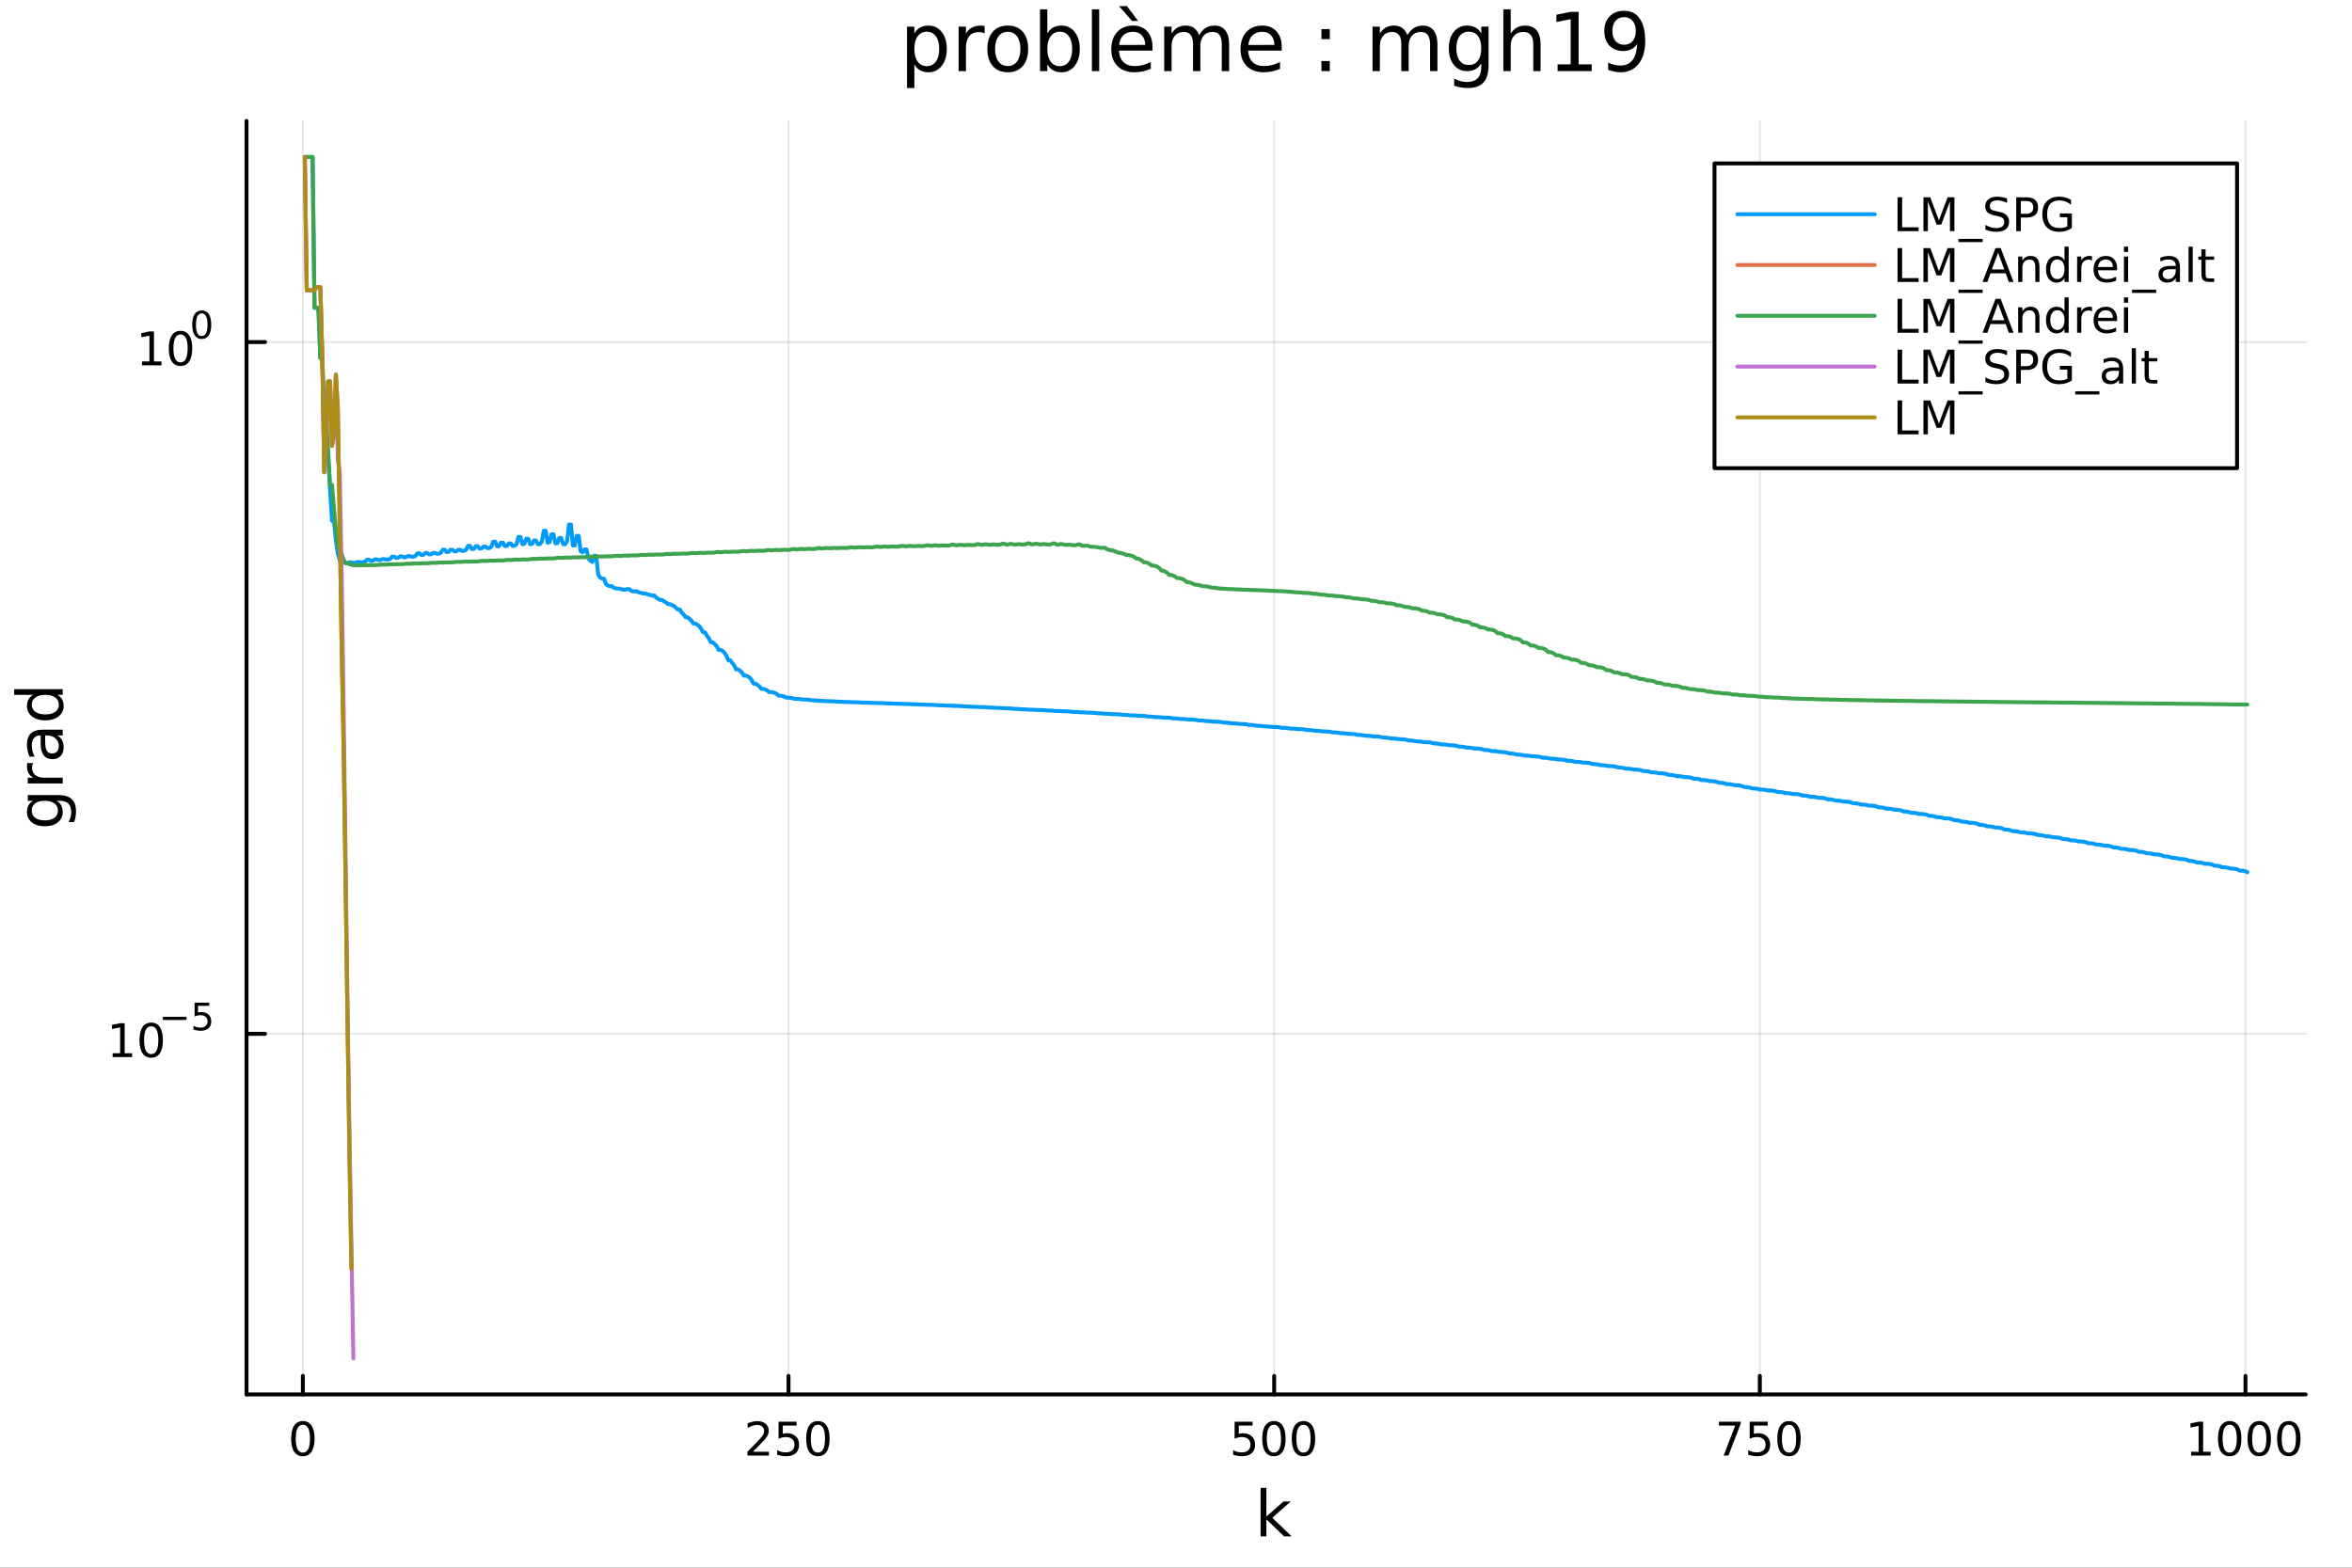 <?xml version="1.0" encoding="utf-8"?>
<svg xmlns="http://www.w3.org/2000/svg" xmlns:xlink="http://www.w3.org/1999/xlink" width="600" height="400" viewBox="0 0 2400 1600">
<rect x="0" y="0" width="2400" height="1600" fill="#333333" stroke="none"/>
<defs>
  <clipPath id="clip970">
    <rect x="0" y="0" width="2400" height="1600"/>
  </clipPath>
</defs>
<path clip-path="url(#clip970)" d="M0 1600 L2400 1600 L2400 0 L0 0  Z" fill="#ffffff" fill-rule="evenodd" fill-opacity="1"/>
<defs>
  <clipPath id="clip971">
    <rect x="480" y="0" width="1681" height="1600"/>
  </clipPath>
</defs>
<path clip-path="url(#clip970)" d="M251.56 1423.18 L2352.76 1423.18 L2352.76 123.472 L251.56 123.472  Z" fill="#ffffff" fill-rule="evenodd" fill-opacity="1"/>
<defs>
  <clipPath id="clip972">
    <rect x="251" y="123" width="2102" height="1301"/>
  </clipPath>
</defs>
<polyline clip-path="url(#clip972)" style="stroke:#000000; stroke-linecap:round; stroke-linejoin:round; stroke-width:2; stroke-opacity:0.1; fill:none" points="309.046,1423.18 309.046,123.472 "/>
<polyline clip-path="url(#clip972)" style="stroke:#000000; stroke-linecap:round; stroke-linejoin:round; stroke-width:2; stroke-opacity:0.1; fill:none" points="804.611,1423.18 804.611,123.472 "/>
<polyline clip-path="url(#clip972)" style="stroke:#000000; stroke-linecap:round; stroke-linejoin:round; stroke-width:2; stroke-opacity:0.1; fill:none" points="1300.18,1423.18 1300.18,123.472 "/>
<polyline clip-path="url(#clip972)" style="stroke:#000000; stroke-linecap:round; stroke-linejoin:round; stroke-width:2; stroke-opacity:0.1; fill:none" points="1795.74,1423.18 1795.74,123.472 "/>
<polyline clip-path="url(#clip972)" style="stroke:#000000; stroke-linecap:round; stroke-linejoin:round; stroke-width:2; stroke-opacity:0.1; fill:none" points="2291.31,1423.18 2291.31,123.472 "/>
<polyline clip-path="url(#clip970)" style="stroke:#000000; stroke-linecap:round; stroke-linejoin:round; stroke-width:4; stroke-opacity:1; fill:none" points="251.56,1423.18 2352.76,1423.18 "/>
<polyline clip-path="url(#clip970)" style="stroke:#000000; stroke-linecap:round; stroke-linejoin:round; stroke-width:4; stroke-opacity:1; fill:none" points="309.046,1423.18 309.046,1404.28 "/>
<polyline clip-path="url(#clip970)" style="stroke:#000000; stroke-linecap:round; stroke-linejoin:round; stroke-width:4; stroke-opacity:1; fill:none" points="804.611,1423.18 804.611,1404.28 "/>
<polyline clip-path="url(#clip970)" style="stroke:#000000; stroke-linecap:round; stroke-linejoin:round; stroke-width:4; stroke-opacity:1; fill:none" points="1300.18,1423.18 1300.18,1404.28 "/>
<polyline clip-path="url(#clip970)" style="stroke:#000000; stroke-linecap:round; stroke-linejoin:round; stroke-width:4; stroke-opacity:1; fill:none" points="1795.74,1423.18 1795.74,1404.28 "/>
<polyline clip-path="url(#clip970)" style="stroke:#000000; stroke-linecap:round; stroke-linejoin:round; stroke-width:4; stroke-opacity:1; fill:none" points="2291.31,1423.18 2291.31,1404.28 "/>
<path clip-path="url(#clip970)" d="M309.046 1454.1 Q305.435 1454.1 303.606 1457.66 Q301.8 1461.2 301.8 1468.33 Q301.8 1475.44 303.606 1479.01 Q305.435 1482.55 309.046 1482.55 Q312.68 1482.55 314.486 1479.01 Q316.314 1475.44 316.314 1468.33 Q316.314 1461.2 314.486 1457.66 Q312.68 1454.1 309.046 1454.1 M309.046 1450.39 Q314.856 1450.39 317.911 1455 Q320.99 1459.58 320.99 1468.33 Q320.99 1477.06 317.911 1481.67 Q314.856 1486.25 309.046 1486.25 Q303.236 1486.25 300.157 1481.67 Q297.101 1477.06 297.101 1468.33 Q297.101 1459.58 300.157 1455 Q303.236 1450.39 309.046 1450.39 Z" fill="#000000" fill-rule="nonzero" fill-opacity="1" /><path clip-path="url(#clip970)" d="M768.303 1481.64 L784.622 1481.64 L784.622 1485.58 L762.678 1485.58 L762.678 1481.64 Q765.34 1478.89 769.923 1474.26 Q774.53 1469.61 775.71 1468.27 Q777.956 1465.74 778.835 1464.01 Q779.738 1462.25 779.738 1460.56 Q779.738 1457.8 777.794 1456.07 Q775.873 1454.33 772.771 1454.33 Q770.572 1454.33 768.118 1455.09 Q765.687 1455.86 762.91 1457.41 L762.91 1452.69 Q765.734 1451.55 768.187 1450.97 Q770.641 1450.39 772.678 1450.39 Q778.048 1450.39 781.243 1453.08 Q784.437 1455.77 784.437 1460.26 Q784.437 1462.39 783.627 1464.31 Q782.84 1466.2 780.734 1468.8 Q780.155 1469.47 777.053 1472.69 Q773.951 1475.88 768.303 1481.64 Z" fill="#000000" fill-rule="nonzero" fill-opacity="1" /><path clip-path="url(#clip970)" d="M794.484 1451.02 L812.84 1451.02 L812.84 1454.96 L798.766 1454.96 L798.766 1463.43 Q799.784 1463.08 800.803 1462.92 Q801.821 1462.73 802.84 1462.73 Q808.627 1462.73 812.007 1465.9 Q815.386 1469.08 815.386 1474.49 Q815.386 1480.07 811.914 1483.17 Q808.442 1486.25 802.122 1486.25 Q799.946 1486.25 797.678 1485.88 Q795.433 1485.51 793.025 1484.77 L793.025 1480.07 Q795.109 1481.2 797.331 1481.76 Q799.553 1482.32 802.03 1482.32 Q806.034 1482.32 808.372 1480.21 Q810.71 1478.1 810.71 1474.49 Q810.71 1470.88 808.372 1468.77 Q806.034 1466.67 802.03 1466.67 Q800.155 1466.67 798.28 1467.08 Q796.428 1467.5 794.484 1468.38 L794.484 1451.02 Z" fill="#000000" fill-rule="nonzero" fill-opacity="1" /><path clip-path="url(#clip970)" d="M834.599 1454.1 Q830.988 1454.1 829.159 1457.66 Q827.354 1461.2 827.354 1468.33 Q827.354 1475.44 829.159 1479.01 Q830.988 1482.55 834.599 1482.55 Q838.233 1482.55 840.039 1479.01 Q841.868 1475.44 841.868 1468.33 Q841.868 1461.2 840.039 1457.66 Q838.233 1454.1 834.599 1454.1 M834.599 1450.39 Q840.409 1450.39 843.465 1455 Q846.543 1459.58 846.543 1468.33 Q846.543 1477.06 843.465 1481.67 Q840.409 1486.25 834.599 1486.25 Q828.789 1486.25 825.71 1481.67 Q822.655 1477.06 822.655 1468.33 Q822.655 1459.58 825.71 1455 Q828.789 1450.39 834.599 1450.39 Z" fill="#000000" fill-rule="nonzero" fill-opacity="1" /><path clip-path="url(#clip970)" d="M1259.79 1451.02 L1278.15 1451.02 L1278.15 1454.96 L1264.08 1454.96 L1264.08 1463.43 Q1265.09 1463.08 1266.11 1462.92 Q1267.13 1462.73 1268.15 1462.73 Q1273.94 1462.73 1277.32 1465.9 Q1280.7 1469.08 1280.7 1474.49 Q1280.7 1480.07 1277.22 1483.17 Q1273.75 1486.25 1267.43 1486.25 Q1265.26 1486.25 1262.99 1485.88 Q1260.74 1485.51 1258.34 1484.77 L1258.34 1480.07 Q1260.42 1481.2 1262.64 1481.76 Q1264.86 1482.32 1267.34 1482.32 Q1271.34 1482.32 1273.68 1480.21 Q1276.02 1478.1 1276.02 1474.49 Q1276.02 1470.88 1273.68 1468.77 Q1271.34 1466.67 1267.34 1466.67 Q1265.47 1466.67 1263.59 1467.08 Q1261.74 1467.5 1259.79 1468.38 L1259.79 1451.02 Z" fill="#000000" fill-rule="nonzero" fill-opacity="1" /><path clip-path="url(#clip970)" d="M1299.91 1454.1 Q1296.3 1454.1 1294.47 1457.66 Q1292.66 1461.2 1292.66 1468.33 Q1292.66 1475.44 1294.47 1479.01 Q1296.3 1482.55 1299.91 1482.55 Q1303.54 1482.55 1305.35 1479.01 Q1307.18 1475.44 1307.18 1468.33 Q1307.18 1461.2 1305.35 1457.66 Q1303.54 1454.1 1299.91 1454.1 M1299.91 1450.39 Q1305.72 1450.39 1308.78 1455 Q1311.85 1459.58 1311.85 1468.33 Q1311.85 1477.06 1308.78 1481.67 Q1305.72 1486.25 1299.91 1486.25 Q1294.1 1486.25 1291.02 1481.67 Q1287.97 1477.06 1287.97 1468.33 Q1287.97 1459.58 1291.02 1455 Q1294.1 1450.39 1299.91 1450.39 Z" fill="#000000" fill-rule="nonzero" fill-opacity="1" /><path clip-path="url(#clip970)" d="M1330.07 1454.1 Q1326.46 1454.1 1324.63 1457.66 Q1322.83 1461.2 1322.83 1468.33 Q1322.83 1475.44 1324.63 1479.01 Q1326.46 1482.55 1330.07 1482.55 Q1333.71 1482.55 1335.51 1479.01 Q1337.34 1475.44 1337.34 1468.33 Q1337.34 1461.2 1335.51 1457.66 Q1333.71 1454.1 1330.07 1454.1 M1330.07 1450.39 Q1335.88 1450.39 1338.94 1455 Q1342.02 1459.58 1342.02 1468.33 Q1342.02 1477.06 1338.94 1481.67 Q1335.88 1486.25 1330.07 1486.25 Q1324.26 1486.25 1321.18 1481.67 Q1318.13 1477.06 1318.13 1468.33 Q1318.13 1459.58 1321.18 1455 Q1324.26 1450.39 1330.07 1450.39 Z" fill="#000000" fill-rule="nonzero" fill-opacity="1" /><path clip-path="url(#clip970)" d="M1754.02 1451.02 L1776.24 1451.02 L1776.24 1453.01 L1763.69 1485.58 L1758.81 1485.58 L1770.61 1454.96 L1754.02 1454.96 L1754.02 1451.02 Z" fill="#000000" fill-rule="nonzero" fill-opacity="1" /><path clip-path="url(#clip970)" d="M1785.41 1451.02 L1803.76 1451.02 L1803.76 1454.96 L1789.69 1454.96 L1789.69 1463.43 Q1790.71 1463.08 1791.72 1462.92 Q1792.74 1462.73 1793.76 1462.73 Q1799.55 1462.73 1802.93 1465.9 Q1806.31 1469.08 1806.31 1474.49 Q1806.31 1480.07 1802.84 1483.17 Q1799.36 1486.25 1793.04 1486.25 Q1790.87 1486.25 1788.6 1485.88 Q1786.35 1485.51 1783.95 1484.77 L1783.95 1480.07 Q1786.03 1481.2 1788.25 1481.76 Q1790.47 1482.32 1792.95 1482.32 Q1796.96 1482.32 1799.29 1480.21 Q1801.63 1478.1 1801.63 1474.49 Q1801.63 1470.88 1799.29 1468.77 Q1796.96 1466.67 1792.95 1466.67 Q1791.08 1466.67 1789.2 1467.08 Q1787.35 1467.5 1785.41 1468.38 L1785.41 1451.02 Z" fill="#000000" fill-rule="nonzero" fill-opacity="1" /><path clip-path="url(#clip970)" d="M1825.52 1454.1 Q1821.91 1454.1 1820.08 1457.66 Q1818.28 1461.2 1818.28 1468.33 Q1818.28 1475.44 1820.08 1479.01 Q1821.91 1482.55 1825.52 1482.55 Q1829.16 1482.55 1830.96 1479.01 Q1832.79 1475.44 1832.79 1468.33 Q1832.79 1461.2 1830.96 1457.66 Q1829.16 1454.1 1825.52 1454.1 M1825.52 1450.39 Q1831.33 1450.39 1834.39 1455 Q1837.47 1459.58 1837.47 1468.33 Q1837.47 1477.06 1834.39 1481.67 Q1831.33 1486.25 1825.52 1486.25 Q1819.71 1486.25 1816.63 1481.67 Q1813.58 1477.06 1813.58 1468.33 Q1813.58 1459.58 1816.63 1455 Q1819.71 1450.39 1825.52 1450.39 Z" fill="#000000" fill-rule="nonzero" fill-opacity="1" /><path clip-path="url(#clip970)" d="M2235.83 1481.64 L2243.47 1481.64 L2243.47 1455.28 L2235.16 1456.95 L2235.16 1452.69 L2243.42 1451.02 L2248.1 1451.02 L2248.1 1481.64 L2255.74 1481.64 L2255.74 1485.58 L2235.83 1485.58 L2235.83 1481.64 Z" fill="#000000" fill-rule="nonzero" fill-opacity="1" /><path clip-path="url(#clip970)" d="M2275.18 1454.1 Q2271.57 1454.1 2269.74 1457.66 Q2267.94 1461.2 2267.94 1468.33 Q2267.94 1475.44 2269.74 1479.01 Q2271.57 1482.55 2275.18 1482.55 Q2278.82 1482.55 2280.62 1479.01 Q2282.45 1475.44 2282.45 1468.33 Q2282.45 1461.2 2280.62 1457.66 Q2278.82 1454.1 2275.18 1454.1 M2275.18 1450.39 Q2280.99 1450.39 2284.05 1455 Q2287.13 1459.58 2287.13 1468.33 Q2287.13 1477.06 2284.05 1481.67 Q2280.99 1486.25 2275.18 1486.25 Q2269.37 1486.25 2266.29 1481.67 Q2263.24 1477.06 2263.24 1468.33 Q2263.24 1459.58 2266.29 1455 Q2269.37 1450.39 2275.18 1450.39 Z" fill="#000000" fill-rule="nonzero" fill-opacity="1" /><path clip-path="url(#clip970)" d="M2305.35 1454.1 Q2301.73 1454.1 2299.91 1457.66 Q2298.1 1461.2 2298.1 1468.33 Q2298.1 1475.44 2299.91 1479.01 Q2301.73 1482.55 2305.35 1482.55 Q2308.98 1482.55 2310.78 1479.01 Q2312.61 1475.44 2312.61 1468.33 Q2312.61 1461.2 2310.78 1457.66 Q2308.98 1454.1 2305.35 1454.1 M2305.35 1450.39 Q2311.16 1450.39 2314.21 1455 Q2317.29 1459.58 2317.29 1468.33 Q2317.29 1477.06 2314.21 1481.67 Q2311.16 1486.25 2305.35 1486.25 Q2299.53 1486.25 2296.46 1481.67 Q2293.4 1477.06 2293.4 1468.33 Q2293.4 1459.58 2296.46 1455 Q2299.53 1450.39 2305.35 1450.39 Z" fill="#000000" fill-rule="nonzero" fill-opacity="1" /><path clip-path="url(#clip970)" d="M2335.51 1454.1 Q2331.9 1454.1 2330.07 1457.66 Q2328.26 1461.2 2328.26 1468.33 Q2328.26 1475.44 2330.07 1479.01 Q2331.9 1482.55 2335.51 1482.55 Q2339.14 1482.55 2340.95 1479.01 Q2342.78 1475.44 2342.78 1468.33 Q2342.78 1461.2 2340.95 1457.66 Q2339.14 1454.1 2335.51 1454.1 M2335.51 1450.39 Q2341.32 1450.39 2344.37 1455 Q2347.45 1459.58 2347.45 1468.33 Q2347.45 1477.06 2344.37 1481.67 Q2341.32 1486.25 2335.51 1486.25 Q2329.7 1486.25 2326.62 1481.67 Q2323.56 1477.06 2323.56 1468.33 Q2323.56 1459.58 2326.62 1455 Q2329.7 1450.39 2335.51 1450.39 Z" fill="#000000" fill-rule="nonzero" fill-opacity="1" /><path clip-path="url(#clip970)" d="M1286.34 1518.52 L1292.23 1518.52 L1292.23 1547.77 L1309.7 1532.4 L1317.18 1532.4 L1298.27 1549.07 L1317.98 1568.04 L1310.34 1568.04 L1292.23 1550.63 L1292.23 1568.04 L1286.34 1568.04 L1286.34 1518.52 Z" fill="#000000" fill-rule="nonzero" fill-opacity="1" /><polyline clip-path="url(#clip972)" style="stroke:#000000; stroke-linecap:round; stroke-linejoin:round; stroke-width:2; stroke-opacity:0.1; fill:none" points="251.56,1055.14 2352.76,1055.14 "/>
<polyline clip-path="url(#clip972)" style="stroke:#000000; stroke-linecap:round; stroke-linejoin:round; stroke-width:2; stroke-opacity:0.1; fill:none" points="251.56,349.124 2352.76,349.124 "/>
<polyline clip-path="url(#clip970)" style="stroke:#000000; stroke-linecap:round; stroke-linejoin:round; stroke-width:4; stroke-opacity:1; fill:none" points="251.56,1423.18 251.56,123.472 "/>
<polyline clip-path="url(#clip970)" style="stroke:#000000; stroke-linecap:round; stroke-linejoin:round; stroke-width:4; stroke-opacity:1; fill:none" points="251.56,1055.14 270.458,1055.14 "/>
<polyline clip-path="url(#clip970)" style="stroke:#000000; stroke-linecap:round; stroke-linejoin:round; stroke-width:4; stroke-opacity:1; fill:none" points="251.56,349.124 270.458,349.124 "/>
<path clip-path="url(#clip970)" d="M114.931 1074.93 L122.57 1074.93 L122.57 1048.57 L114.26 1050.23 L114.26 1045.97 L122.524 1044.31 L127.2 1044.31 L127.2 1074.93 L134.839 1074.93 L134.839 1078.87 L114.931 1078.87 L114.931 1074.93 Z" fill="#000000" fill-rule="nonzero" fill-opacity="1" /><path clip-path="url(#clip970)" d="M154.283 1047.39 Q150.672 1047.39 148.843 1050.95 Q147.038 1054.49 147.038 1061.62 Q147.038 1068.73 148.843 1072.29 Q150.672 1075.84 154.283 1075.84 Q157.917 1075.84 159.723 1072.29 Q161.552 1068.73 161.552 1061.62 Q161.552 1054.49 159.723 1050.95 Q157.917 1047.39 154.283 1047.39 M154.283 1043.68 Q160.093 1043.68 163.149 1048.29 Q166.227 1052.87 166.227 1061.62 Q166.227 1070.35 163.149 1074.96 Q160.093 1079.54 154.283 1079.54 Q148.473 1079.54 145.394 1074.96 Q142.339 1070.35 142.339 1061.62 Q142.339 1052.87 145.394 1048.29 Q148.473 1043.68 154.283 1043.68 Z" fill="#000000" fill-rule="nonzero" fill-opacity="1" /><path clip-path="url(#clip970)" d="M166.227 1037.78 L190.339 1037.78 L190.339 1040.98 L166.227 1040.98 L166.227 1037.78 Z" fill="#000000" fill-rule="nonzero" fill-opacity="1" /><path clip-path="url(#clip970)" d="M198.577 1023.38 L213.491 1023.38 L213.491 1026.57 L202.056 1026.57 L202.056 1033.46 Q202.884 1033.18 203.711 1033.04 Q204.539 1032.89 205.366 1032.89 Q210.068 1032.89 212.814 1035.47 Q215.56 1038.05 215.56 1042.45 Q215.56 1046.98 212.739 1049.5 Q209.918 1052 204.783 1052 Q203.015 1052 201.172 1051.7 Q199.348 1051.4 197.392 1050.8 L197.392 1046.98 Q199.085 1047.9 200.89 1048.35 Q202.696 1048.81 204.708 1048.81 Q207.962 1048.81 209.861 1047.09 Q211.761 1045.38 211.761 1042.45 Q211.761 1039.51 209.861 1037.8 Q207.962 1036.09 204.708 1036.09 Q203.185 1036.09 201.661 1036.43 Q200.157 1036.77 198.577 1037.48 L198.577 1023.38 Z" fill="#000000" fill-rule="nonzero" fill-opacity="1" /><path clip-path="url(#clip970)" d="M144.855 368.916 L152.493 368.916 L152.493 342.55 L144.183 344.217 L144.183 339.958 L152.447 338.291 L157.123 338.291 L157.123 368.916 L164.762 368.916 L164.762 372.851 L144.855 372.851 L144.855 368.916 Z" fill="#000000" fill-rule="nonzero" fill-opacity="1" /><path clip-path="url(#clip970)" d="M184.206 341.37 Q180.595 341.37 178.766 344.935 Q176.961 348.476 176.961 355.606 Q176.961 362.712 178.766 366.277 Q180.595 369.819 184.206 369.819 Q187.84 369.819 189.646 366.277 Q191.475 362.712 191.475 355.606 Q191.475 348.476 189.646 344.935 Q187.84 341.37 184.206 341.37 M184.206 337.666 Q190.016 337.666 193.072 342.273 Q196.151 346.856 196.151 355.606 Q196.151 364.333 193.072 368.939 Q190.016 373.522 184.206 373.522 Q178.396 373.522 175.317 368.939 Q172.262 364.333 172.262 355.606 Q172.262 346.856 175.317 342.273 Q178.396 337.666 184.206 337.666 Z" fill="#000000" fill-rule="nonzero" fill-opacity="1" /><path clip-path="url(#clip970)" d="M205.855 319.862 Q202.921 319.862 201.436 322.759 Q199.969 325.636 199.969 331.429 Q199.969 337.203 201.436 340.099 Q202.921 342.977 205.855 342.977 Q208.808 342.977 210.275 340.099 Q211.761 337.203 211.761 331.429 Q211.761 325.636 210.275 322.759 Q208.808 319.862 205.855 319.862 M205.855 316.853 Q210.576 316.853 213.059 320.596 Q215.56 324.32 215.56 331.429 Q215.56 338.519 213.059 342.262 Q210.576 345.986 205.855 345.986 Q201.135 345.986 198.633 342.262 Q196.151 338.519 196.151 331.429 Q196.151 324.32 198.633 320.596 Q201.135 316.853 205.855 316.853 Z" fill="#000000" fill-rule="nonzero" fill-opacity="1" /><path clip-path="url(#clip970)" d="M45.766 817.313 Q39.401 817.313 35.9 819.955 Q32.398 822.565 32.398 827.307 Q32.398 832.018 35.9 834.66 Q39.401 837.27 45.766 837.27 Q52.1 837.27 55.601 834.66 Q59.103 832.018 59.103 827.307 Q59.103 822.565 55.601 819.955 Q52.1 817.313 45.766 817.313 M59.58 811.457 Q68.683 811.457 73.107 815.499 Q77.563 819.541 77.563 827.88 Q77.563 830.967 77.086 833.705 Q76.64 836.442 75.685 839.02 L69.988 839.02 Q71.388 836.442 72.057 833.928 Q72.725 831.413 72.725 828.803 Q72.725 823.042 69.701 820.178 Q66.71 817.313 60.63 817.313 L57.734 817.313 Q60.885 819.127 62.445 821.96 Q64.004 824.793 64.004 828.739 Q64.004 835.296 59.007 839.307 Q54.01 843.317 45.766 843.317 Q37.491 843.317 32.494 839.307 Q27.497 835.296 27.497 828.739 Q27.497 824.793 29.056 821.96 Q30.616 819.127 33.767 817.313 L28.356 817.313 L28.356 811.457 L59.58 811.457 Z" fill="#000000" fill-rule="nonzero" fill-opacity="1" /><path clip-path="url(#clip970)" d="M33.831 778.737 Q33.258 779.724 33.003 780.901 Q32.717 782.047 32.717 783.447 Q32.717 788.413 35.963 791.086 Q39.178 793.728 45.225 793.728 L64.004 793.728 L64.004 799.616 L28.356 799.616 L28.356 793.728 L33.894 793.728 Q30.648 791.882 29.088 788.922 Q27.497 785.962 27.497 781.729 Q27.497 781.124 27.592 780.392 Q27.656 779.66 27.815 778.769 L33.831 778.737 Z" fill="#000000" fill-rule="nonzero" fill-opacity="1" /><path clip-path="url(#clip970)" d="M46.085 756.393 Q46.085 763.491 47.708 766.228 Q49.331 768.965 53.246 768.965 Q56.365 768.965 58.211 766.928 Q60.026 764.86 60.026 761.327 Q60.026 756.457 56.588 753.529 Q53.119 750.569 47.39 750.569 L46.085 750.569 L46.085 756.393 M43.666 744.712 L64.004 744.712 L64.004 750.569 L58.593 750.569 Q61.84 752.574 63.399 755.566 Q64.927 758.558 64.927 762.886 Q64.927 768.361 61.872 771.607 Q58.784 774.822 53.628 774.822 Q47.612 774.822 44.557 770.812 Q41.501 766.769 41.501 758.78 L41.501 750.569 L40.928 750.569 Q36.886 750.569 34.69 753.242 Q32.462 755.884 32.462 760.69 Q32.462 763.746 33.194 766.642 Q33.926 769.538 35.39 772.212 L29.98 772.212 Q28.738 768.997 28.133 765.974 Q27.497 762.95 27.497 760.085 Q27.497 752.351 31.507 748.532 Q35.518 744.712 43.666 744.712 Z" fill="#000000" fill-rule="nonzero" fill-opacity="1" /><path clip-path="url(#clip970)" d="M33.767 709.191 L14.479 709.191 L14.479 703.335 L64.004 703.335 L64.004 709.191 L58.657 709.191 Q61.84 711.038 63.399 713.87 Q64.927 716.671 64.927 720.618 Q64.927 727.079 59.771 731.153 Q54.615 735.195 46.212 735.195 Q37.809 735.195 32.653 731.153 Q27.497 727.079 27.497 720.618 Q27.497 716.671 29.056 713.87 Q30.584 711.038 33.767 709.191 M46.212 729.148 Q52.673 729.148 56.365 726.506 Q60.026 723.833 60.026 719.186 Q60.026 714.539 56.365 711.865 Q52.673 709.191 46.212 709.191 Q39.751 709.191 36.09 711.865 Q32.398 714.539 32.398 719.186 Q32.398 723.833 36.09 726.506 Q39.751 729.148 46.212 729.148 Z" fill="#000000" fill-rule="nonzero" fill-opacity="1" /><path clip-path="url(#clip970)" d="M933.019 65.77 L933.019 89.833 L925.525 89.833 L925.525 27.206 L933.019 27.206 L933.019 34.092 Q935.369 30.041 938.934 28.097 Q942.539 26.112 947.522 26.112 Q955.786 26.112 960.93 32.675 Q966.115 39.237 966.115 49.931 Q966.115 60.626 960.93 67.188 Q955.786 73.751 947.522 73.751 Q942.539 73.751 938.934 71.806 Q935.369 69.821 933.019 65.77 M958.378 49.931 Q958.378 41.708 954.975 37.05 Q951.613 32.35 945.699 32.35 Q939.784 32.35 936.382 37.05 Q933.019 41.708 933.019 49.931 Q933.019 58.155 936.382 62.854 Q939.784 67.512 945.699 67.512 Q951.613 67.512 954.975 62.854 Q958.378 58.155 958.378 49.931 Z" fill="#000000" fill-rule="nonzero" fill-opacity="1" /><path clip-path="url(#clip970)" d="M1004.76 34.173 Q1003.51 33.444 1002.01 33.12 Q1000.55 32.756 998.766 32.756 Q992.446 32.756 989.043 36.888 Q985.681 40.979 985.681 48.676 L985.681 72.576 L978.187 72.576 L978.187 27.206 L985.681 27.206 L985.681 34.254 Q988.031 30.122 991.798 28.138 Q995.565 26.112 1000.95 26.112 Q1001.72 26.112 1002.65 26.234 Q1003.59 26.315 1004.72 26.517 L1004.76 34.173 Z" fill="#000000" fill-rule="nonzero" fill-opacity="1" /><path clip-path="url(#clip970)" d="M1028.34 32.431 Q1022.34 32.431 1018.86 37.131 Q1015.37 41.789 1015.37 49.931 Q1015.37 58.074 1018.82 62.773 Q1022.3 67.431 1028.34 67.431 Q1034.29 67.431 1037.78 62.732 Q1041.26 58.033 1041.26 49.931 Q1041.26 41.87 1037.78 37.171 Q1034.29 32.431 1028.34 32.431 M1028.34 26.112 Q1038.06 26.112 1043.61 32.431 Q1049.16 38.751 1049.16 49.931 Q1049.16 61.071 1043.61 67.431 Q1038.06 73.751 1028.34 73.751 Q1018.57 73.751 1013.02 67.431 Q1007.52 61.071 1007.52 49.931 Q1007.52 38.751 1013.02 32.431 Q1018.57 26.112 1028.34 26.112 Z" fill="#000000" fill-rule="nonzero" fill-opacity="1" /><path clip-path="url(#clip970)" d="M1094.08 49.931 Q1094.08 41.708 1090.68 37.05 Q1087.32 32.35 1081.4 32.35 Q1075.49 32.35 1072.09 37.05 Q1068.72 41.708 1068.72 49.931 Q1068.72 58.155 1072.09 62.854 Q1075.49 67.512 1081.4 67.512 Q1087.32 67.512 1090.68 62.854 Q1094.08 58.155 1094.08 49.931 M1068.72 34.092 Q1071.07 30.041 1074.64 28.097 Q1078.24 26.112 1083.23 26.112 Q1091.49 26.112 1096.64 32.675 Q1101.82 39.237 1101.82 49.931 Q1101.82 60.626 1096.64 67.188 Q1091.49 73.751 1083.23 73.751 Q1078.24 73.751 1074.64 71.806 Q1071.07 69.821 1068.72 65.77 L1068.72 72.576 L1061.23 72.576 L1061.23 9.544 L1068.72 9.544 L1068.72 34.092 Z" fill="#000000" fill-rule="nonzero" fill-opacity="1" /><path clip-path="url(#clip970)" d="M1114.18 9.544 L1121.63 9.544 L1121.63 72.576 L1114.18 72.576 L1114.18 9.544 Z" fill="#000000" fill-rule="nonzero" fill-opacity="1" /><path clip-path="url(#clip970)" d="M1176.03 48.028 L1176.03 51.673 L1141.76 51.673 Q1142.25 59.37 1146.38 63.421 Q1150.55 67.431 1157.97 67.431 Q1162.26 67.431 1166.27 66.378 Q1170.32 65.325 1174.29 63.218 L1174.29 70.267 Q1170.28 71.968 1166.07 72.86 Q1161.86 73.751 1157.52 73.751 Q1146.66 73.751 1140.3 67.431 Q1133.98 61.112 1133.98 50.337 Q1133.98 39.197 1139.98 32.675 Q1146.02 26.112 1156.22 26.112 Q1165.38 26.112 1170.69 32.026 Q1176.03 37.9 1176.03 48.028 M1168.58 45.84 Q1168.5 39.723 1165.14 36.077 Q1161.81 32.431 1156.31 32.431 Q1150.07 32.431 1146.3 35.956 Q1142.57 39.48 1142.01 45.88 L1168.58 45.84 M1149.9 6.222 L1161.33 21.373 L1155.13 21.373 L1141.92 6.222 L1149.9 6.222 Z" fill="#000000" fill-rule="nonzero" fill-opacity="1" /><path clip-path="url(#clip970)" d="M1223.59 35.915 Q1226.39 30.892 1230.27 28.502 Q1234.16 26.112 1239.43 26.112 Q1246.52 26.112 1250.37 31.095 Q1254.22 36.037 1254.22 45.192 L1254.22 72.576 L1246.72 72.576 L1246.72 45.435 Q1246.72 38.913 1244.41 35.753 Q1242.1 32.594 1237.36 32.594 Q1231.57 32.594 1228.21 36.442 Q1224.85 40.29 1224.85 46.934 L1224.85 72.576 L1217.35 72.576 L1217.35 45.435 Q1217.35 38.873 1215.04 35.753 Q1212.73 32.594 1207.91 32.594 Q1202.2 32.594 1198.84 36.482 Q1195.48 40.331 1195.48 46.934 L1195.48 72.576 L1187.98 72.576 L1187.98 27.206 L1195.48 27.206 L1195.48 34.254 Q1198.03 30.082 1201.59 28.097 Q1205.16 26.112 1210.06 26.112 Q1215 26.112 1218.45 28.624 Q1221.93 31.135 1223.59 35.915 Z" fill="#000000" fill-rule="nonzero" fill-opacity="1" /><path clip-path="url(#clip970)" d="M1307.89 48.028 L1307.89 51.673 L1273.62 51.673 Q1274.11 59.37 1278.24 63.421 Q1282.41 67.431 1289.82 67.431 Q1294.12 67.431 1298.13 66.378 Q1302.18 65.325 1306.15 63.218 L1306.15 70.267 Q1302.14 71.968 1297.92 72.86 Q1293.71 73.751 1289.38 73.751 Q1278.52 73.751 1272.16 67.431 Q1265.84 61.112 1265.84 50.337 Q1265.84 39.197 1271.84 32.675 Q1277.87 26.112 1288.08 26.112 Q1297.24 26.112 1302.54 32.026 Q1307.89 37.9 1307.89 48.028 M1300.44 45.84 Q1300.36 39.723 1296.99 36.077 Q1293.67 32.431 1288.16 32.431 Q1281.92 32.431 1278.16 35.956 Q1274.43 39.48 1273.86 45.88 L1300.44 45.84 Z" fill="#000000" fill-rule="nonzero" fill-opacity="1" /><path clip-path="url(#clip970)" d="M1348.4 62.287 L1356.95 62.287 L1356.95 72.576 L1348.4 72.576 L1348.4 62.287 M1348.4 29.677 L1356.95 29.677 L1356.95 39.966 L1348.4 39.966 L1348.4 29.677 Z" fill="#000000" fill-rule="nonzero" fill-opacity="1" /><path clip-path="url(#clip970)" d="M1436.14 35.915 Q1438.94 30.892 1442.83 28.502 Q1446.71 26.112 1451.98 26.112 Q1459.07 26.112 1462.92 31.095 Q1466.77 36.037 1466.77 45.192 L1466.77 72.576 L1459.27 72.576 L1459.27 45.435 Q1459.27 38.913 1456.96 35.753 Q1454.65 32.594 1449.91 32.594 Q1444.12 32.594 1440.76 36.442 Q1437.4 40.29 1437.4 46.934 L1437.4 72.576 L1429.9 72.576 L1429.9 45.435 Q1429.9 38.873 1427.59 35.753 Q1425.29 32.594 1420.46 32.594 Q1414.75 32.594 1411.39 36.482 Q1408.03 40.331 1408.03 46.934 L1408.03 72.576 L1400.53 72.576 L1400.53 27.206 L1408.03 27.206 L1408.03 34.254 Q1410.58 30.082 1414.15 28.097 Q1417.71 26.112 1422.61 26.112 Q1427.55 26.112 1431 28.624 Q1434.48 31.135 1436.14 35.915 Z" fill="#000000" fill-rule="nonzero" fill-opacity="1" /><path clip-path="url(#clip970)" d="M1511.49 49.364 Q1511.49 41.263 1508.13 36.806 Q1504.8 32.35 1498.77 32.35 Q1492.77 32.35 1489.41 36.806 Q1486.09 41.263 1486.09 49.364 Q1486.09 57.426 1489.41 61.882 Q1492.77 66.338 1498.77 66.338 Q1504.8 66.338 1508.13 61.882 Q1511.49 57.426 1511.49 49.364 M1518.94 66.945 Q1518.94 78.531 1513.8 84.162 Q1508.65 89.833 1498.04 89.833 Q1494.11 89.833 1490.63 89.225 Q1487.14 88.658 1483.86 87.443 L1483.86 80.192 Q1487.14 81.974 1490.34 82.825 Q1493.54 83.675 1496.86 83.675 Q1504.2 83.675 1507.84 79.827 Q1511.49 76.019 1511.49 68.282 L1511.49 64.596 Q1509.18 68.606 1505.57 70.591 Q1501.97 72.576 1496.95 72.576 Q1488.6 72.576 1483.5 66.216 Q1478.39 59.856 1478.39 49.364 Q1478.39 38.832 1483.5 32.472 Q1488.6 26.112 1496.95 26.112 Q1501.97 26.112 1505.57 28.097 Q1509.18 30.082 1511.49 34.092 L1511.49 27.206 L1518.94 27.206 L1518.94 66.945 Z" fill="#000000" fill-rule="nonzero" fill-opacity="1" /><path clip-path="url(#clip970)" d="M1572.01 45.192 L1572.01 72.576 L1564.56 72.576 L1564.56 45.435 Q1564.56 38.994 1562.04 35.794 Q1559.53 32.594 1554.51 32.594 Q1548.47 32.594 1544.99 36.442 Q1541.51 40.29 1541.51 46.934 L1541.51 72.576 L1534.01 72.576 L1534.01 9.544 L1541.51 9.544 L1541.51 34.254 Q1544.18 30.163 1547.78 28.138 Q1551.43 26.112 1556.17 26.112 Q1563.99 26.112 1568 30.973 Q1572.01 35.794 1572.01 45.192 Z" fill="#000000" fill-rule="nonzero" fill-opacity="1" /><path clip-path="url(#clip970)" d="M1589.35 65.689 L1602.71 65.689 L1602.71 19.55 L1588.17 22.466 L1588.17 15.013 L1602.63 12.096 L1610.82 12.096 L1610.82 65.689 L1624.18 65.689 L1624.18 72.576 L1589.35 72.576 L1589.35 65.689 Z" fill="#000000" fill-rule="nonzero" fill-opacity="1" /><path clip-path="url(#clip970)" d="M1640.96 71.32 L1640.96 63.867 Q1644.03 65.325 1647.19 66.095 Q1650.35 66.864 1653.39 66.864 Q1661.49 66.864 1665.75 61.436 Q1670.04 55.967 1670.65 44.868 Q1668.3 48.352 1664.69 50.215 Q1661.09 52.078 1656.71 52.078 Q1647.64 52.078 1642.33 46.61 Q1637.07 41.1 1637.07 31.581 Q1637.07 22.264 1642.58 16.633 Q1648.09 11.002 1657.24 11.002 Q1667.73 11.002 1673.24 19.064 Q1678.79 27.084 1678.79 42.397 Q1678.79 56.697 1671.99 65.244 Q1665.22 73.751 1653.76 73.751 Q1650.68 73.751 1647.52 73.143 Q1644.36 72.535 1640.96 71.32 M1657.24 45.678 Q1662.75 45.678 1665.95 41.911 Q1669.19 38.143 1669.19 31.581 Q1669.19 25.059 1665.95 21.292 Q1662.75 17.484 1657.24 17.484 Q1651.73 17.484 1648.49 21.292 Q1645.29 25.059 1645.29 31.581 Q1645.29 38.143 1648.49 41.911 Q1651.73 45.678 1657.24 45.678 Z" fill="#000000" fill-rule="nonzero" fill-opacity="1" /><polyline clip-path="url(#clip972)" style="stroke:#009af9; stroke-linecap:round; stroke-linejoin:round; stroke-width:4; stroke-opacity:1; fill:none" points="311.028,160.256 313.01,160.256 314.993,160.256 316.975,160.256 318.957,160.256 320.939,314.088 322.922,314.088 324.904,314.088 326.886,365.454 328.868,365.454 330.851,425.973 332.833,465.287 334.815,465.287 336.797,500.534 338.78,531.549 340.762,531.549 342.744,551.516 344.726,565.002 346.709,571.755 348.691,573.265 350.673,573.265 352.656,574.877 354.638,574.99 356.62,573.951 358.602,573.951 360.585,574.535 362.567,574.387 364.549,573.565 366.531,573.565 368.514,573.938 370.496,573.826 372.478,573.241 374.46,571.289 376.443,571.289 378.425,572.398 380.407,572.214 382.389,570.912 384.372,570.912 386.354,571.684 388.336,571.551 390.318,570.632 392.301,570.632 394.283,571.121 396.265,571.012 398.247,570.358 400.23,568.109 402.212,568.109 404.194,569.5 406.177,569.305 408.159,567.804 410.141,567.804 412.123,568.783 414.106,568.643 416.088,567.587 418.07,567.587 420.052,568.217 422.035,568.104 424.017,567.357 425.999,564.708 427.981,564.708 429.964,566.498 431.946,566.289 433.928,564.521 435.91,564.521 437.893,565.797 439.875,565.65 441.857,564.411 443.839,564.411 445.822,565.244 447.804,565.129 449.786,564.26 451.769,561.057 453.751,561.057 455.733,563.438 457.715,563.212 459.698,561.072 461.68,561.072 463.662,562.789 465.644,562.637 467.627,561.143 469.609,561.143 471.591,562.286 473.573,562.172 475.556,561.134 477.538,557.127 479.52,557.127 481.502,560.42 483.485,560.171 485.467,557.483 487.449,557.483 489.431,559.893 491.414,559.734 493.396,557.865 495.378,557.865 497.36,559.498 499.343,559.39 501.325,558.106 503.307,552.848 505.29,552.848 507.272,557.631 509.254,557.34 511.236,553.778 513.219,553.778 515.201,557.331 517.183,557.159 519.165,554.691 521.148,554.691 523.13,557.138 525.112,557.034 527.094,555.36 529.077,547.971 531.059,547.971 533.041,555.342 535.023,554.942 537.006,549.844 538.988,549.844 540.97,555.395 542.952,555.168 544.935,551.642 546.917,551.642 548.899,555.494 550.882,555.375 552.864,553.03 554.846,541.7 556.828,541.7 558.811,553.879 560.793,553.226 562.775,545.31 564.757,545.31 566.74,554.581 568.722,554.294 570.704,549.098 572.686,549.098 574.669,555.473 576.651,555.479 578.633,552.502 580.615,535.378 582.598,535.378 584.58,556.753 586.562,556.656 588.544,546.877 590.527,546.877 592.509,562.477 594.491,563.811 596.474,560.78 598.456,560.78 600.438,570.049 602.42,572.203 604.403,573.545 606.385,567.279 608.367,567.279 610.349,586.204 612.332,589.514 614.314,590.561 616.296,590.561 618.278,595.971 620.261,597.534 622.243,598.242 624.225,598.242 626.207,599.853 628.19,600.451 630.172,600.706 632.154,600.706 634.136,601.4 636.119,601.697 638.101,601.881 640.083,601.206 642.065,601.206 644.048,603.016 646.03,603.435 648.012,603.545 649.995,603.545 651.977,604.633 653.959,605.095 655.941,605.617 657.924,605.617 659.906,606.3 661.888,606.763 663.87,607.466 665.853,607.829 667.835,607.829 669.817,610.143 671.799,611.16 673.782,612.452 675.764,612.452 677.746,613.905 679.728,614.927 681.711,616.588 683.693,616.588 685.675,617.518 687.657,618.467 689.64,620.175 691.622,622.018 693.604,622.018 695.587,625.231 697.569,627.074 699.551,629.86 701.533,629.86 703.516,631.766 705.498,633.448 707.48,636.388 709.462,636.388 711.445,637.57 713.427,639.028 715.409,641.743 717.391,645.349 719.374,645.349 721.356,648.889 723.338,651.383 725.32,655.469 727.303,655.469 729.285,657.4 731.267,659.476 733.249,663.2 735.232,663.2 737.214,664.366 739.196,666.035 741.178,669.148 743.161,673.914 745.143,673.914 747.125,676.537 749.108,678.984 751.09,683.131 753.072,683.131 755.054,684.491 757.037,686.294 759.019,689.496 761.001,689.496 762.983,690.304 764.966,691.607 766.948,693.977 768.93,697.715 770.912,697.715 772.895,698.982 774.877,700.513 776.859,703.039 778.841,703.039 780.824,703.676 782.806,704.643 784.788,706.293 786.77,706.293 788.753,706.657 790.735,707.278 792.717,708.366 794.7,710.029 796.682,710.029 798.664,710.465 800.646,711.071 802.629,712.035 804.611,712.035 806.593,712.257 808.575,712.608 810.558,713.193 812.54,713.193 814.522,713.321 816.504,713.538 818.487,713.914 820.469,713.914 822.451,713.993 824.433,714.136 826.416,714.388 828.398,714.801 830.38,714.801 832.362,714.902 834.345,715.06 836.327,715.325 838.309,715.325 840.291,715.388 842.274,715.492 844.256,715.673 846.238,715.673 848.221,715.715 850.203,715.788 852.185,715.919 854.167,716.143 856.15,716.143 858.132,716.207 860.114,716.302 862.096,716.466 864.079,716.466 866.061,716.51 868.043,716.579 870.025,716.704 872.008,716.704 873.99,716.736 875.972,716.789 877.954,716.887 879.937,717.063 881.919,717.063 883.901,717.119 885.883,717.199 887.866,717.342 889.848,717.342 891.83,717.383 893.813,717.446 895.795,717.562 897.777,717.562 899.759,717.593 901.742,717.643 903.724,717.738 905.706,717.914 907.688,717.914 909.671,717.972 911.653,718.053 913.635,718.201 915.617,718.201 917.6,718.244 919.582,718.31 921.564,718.433 923.546,718.433 925.529,718.466 927.511,718.519 929.493,718.621 931.475,718.813 933.458,718.813 935.44,718.875 937.422,718.962 939.404,719.125 941.387,719.125 943.369,719.172 945.351,719.244 947.334,719.38 949.316,719.38 951.298,719.416 953.28,719.475 955.263,719.587 957.245,719.8 959.227,719.8 961.209,719.868 963.192,719.965 965.174,720.146 967.156,720.146 969.138,720.198 971.121,720.278 973.103,720.429 975.085,720.429 977.067,720.468 979.05,720.534 981.032,720.658 983.014,720.897 984.996,720.897 986.979,720.972 988.961,721.08 990.943,721.282 992.926,721.282 994.908,721.339 996.89,721.428 998.872,721.596 1000.85,721.596 1002.84,721.64 1004.82,721.712 1006.8,721.851 1008.78,722.118 1010.77,722.118 1012.75,722.2 1014.73,722.32 1016.71,722.546 1018.69,722.546 1020.68,722.609 1022.66,722.707 1024.64,722.895 1026.62,722.895 1028.61,722.943 1030.59,723.024 1032.57,723.178 1034.55,723.476 1036.54,723.476 1038.52,723.567 1040.5,723.7 1042.48,723.952 1044.46,723.952 1046.45,724.021 1048.43,724.13 1050.41,724.339 1052.39,724.339 1054.38,724.393 1056.36,724.482 1058.34,724.654 1060.32,724.654 1062.3,724.696 1064.29,724.768 1066.27,724.909 1068.25,725.183 1070.23,725.183 1072.22,725.258 1074.2,725.377 1076.18,725.606 1078.16,725.606 1080.14,725.664 1082.13,725.761 1084.11,725.949 1086.09,725.949 1088.07,725.995 1090.06,726.073 1092.04,726.227 1094.02,726.527 1096,726.527 1097.99,726.609 1099.97,726.739 1101.95,726.988 1103.93,726.988 1105.91,727.052 1107.9,727.158 1109.88,727.363 1111.86,727.363 1113.84,727.412 1115.83,727.498 1117.81,727.666 1119.79,727.994 1121.77,727.994 1123.75,728.083 1125.74,728.224 1127.72,728.497 1129.7,728.497 1131.68,728.565 1133.67,728.681 1135.65,728.905 1137.63,728.905 1139.61,728.958 1141.6,729.052 1143.58,729.235 1145.56,729.593 1147.54,729.593 1149.52,729.69 1151.51,729.843 1153.49,730.14 1155.47,730.14 1157.45,730.215 1159.44,730.341 1161.42,730.585 1163.4,730.585 1165.38,730.643 1167.36,730.745 1169.35,730.944 1171.33,731.334 1173.31,731.334 1175.29,731.439 1177.28,731.606 1179.26,731.929 1181.24,731.929 1183.22,732.011 1185.2,732.147 1187.19,732.413 1189.17,732.413 1191.15,732.476 1193.13,732.587 1195.12,732.804 1197.1,733.227 1199.08,733.227 1201.06,733.342 1203.05,733.523 1205.03,733.874 1207.01,733.874 1208.99,733.963 1210.97,734.111 1212.96,734.399 1214.94,734.399 1216.92,734.468 1218.9,734.588 1220.89,734.824 1222.87,735.284 1224.85,735.284 1226.83,735.408 1228.81,735.604 1230.8,735.986 1232.78,735.986 1234.76,736.081 1236.74,736.242 1238.73,736.555 1240.71,736.555 1242.69,736.629 1244.67,736.76 1246.65,737.015 1248.64,737.514 1250.62,737.514 1252.6,737.648 1254.58,737.861 1256.57,738.274 1258.55,738.274 1260.53,738.377 1262.51,738.551 1264.5,738.89 1266.48,738.89 1268.46,738.97 1270.44,739.111 1272.42,739.387 1274.41,739.928 1276.39,739.928 1278.37,740.073 1280.35,740.302 1282.34,740.749 1284.32,740.749 1286.3,740.861 1288.28,741.048 1290.26,741.414 1292.25,741.414 1294.23,741.502 1296.21,741.654 1298.19,741.952 1300.18,741.952 1302.16,742.02 1304.14,742.143 1306.12,742.386 1308.1,742.862 1310.09,742.862 1312.07,742.981 1314.05,743.181 1316.03,743.572 1318.02,743.572 1320,743.665 1321.98,743.827 1323.96,744.145 1325.95,744.145 1327.93,744.218 1329.91,744.349 1331.89,744.608 1333.87,745.115 1335.86,745.115 1337.84,745.243 1339.82,745.456 1341.8,745.872 1343.79,745.872 1345.77,745.972 1347.75,746.144 1349.73,746.484 1351.71,746.484 1353.7,746.561 1355.68,746.701 1357.66,746.976 1359.64,747.517 1361.63,747.517 1363.61,747.653 1365.59,747.88 1367.57,748.323 1369.55,748.323 1371.54,748.429 1373.52,748.613 1375.5,748.974 1377.48,748.974 1379.47,749.057 1381.45,749.205 1383.43,749.498 1385.41,750.073 1387.4,750.073 1389.38,750.219 1391.36,750.46 1393.34,750.931 1395.32,750.931 1397.31,751.044 1399.29,751.239 1401.27,751.623 1403.25,751.623 1405.24,751.711 1407.22,751.869 1409.2,752.18 1411.18,752.791 1413.16,752.791 1415.15,752.946 1417.13,753.201 1419.11,753.702 1421.09,753.702 1423.08,753.822 1425.06,754.029 1427.04,754.436 1429.02,754.436 1431,754.53 1432.99,754.698 1434.97,755.028 1436.95,755.676 1438.93,755.676 1440.92,755.841 1442.9,756.112 1444.88,756.642 1446.86,756.642 1448.85,756.77 1450.83,756.99 1452.81,757.421 1454.79,757.421 1456.77,757.521 1458.76,757.699 1460.74,758.048 1462.72,758.735 1464.7,758.735 1466.69,758.91 1468.67,759.197 1470.65,759.758 1472.63,759.758 1474.61,759.894 1476.6,760.127 1478.58,760.583 1480.56,760.583 1482.54,760.689 1484.53,760.877 1486.51,761.247 1488.49,761.973 1490.47,761.973 1492.46,762.159 1494.44,762.462 1496.42,763.055 1498.4,763.055 1500.38,763.199 1502.37,763.445 1504.35,763.928 1506.33,763.928 1508.31,764.04 1510.3,764.239 1512.28,764.63 1514.26,765.396 1516.24,765.396 1518.22,765.593 1520.21,765.913 1522.19,766.539 1524.17,766.539 1526.15,766.692 1528.14,766.951 1530.12,767.46 1532.1,767.46 1534.08,767.579 1536.06,767.789 1538.05,768.201 1540.03,769.009 1542.01,769.009 1543.99,769.217 1545.98,769.555 1547.96,770.215 1549.94,770.215 1551.92,770.376 1553.91,770.65 1555.89,771.186 1557.87,771.186 1559.85,771.312 1561.83,771.532 1563.82,771.967 1565.8,771.967 1567.78,772.065 1569.76,772.243 1571.75,772.594 1573.73,773.284 1575.71,773.284 1577.69,773.453 1579.67,773.739 1581.66,774.3 1583.64,774.3 1585.62,774.432 1587.6,774.663 1589.59,775.118 1591.57,775.118 1593.55,775.221 1595.53,775.406 1597.51,775.774 1599.5,776.495 1601.48,776.495 1603.46,776.673 1605.44,776.972 1607.43,777.558 1609.41,777.558 1611.39,777.697 1613.37,777.938 1615.36,778.413 1617.34,778.413 1619.32,778.521 1621.3,778.715 1623.28,779.099 1625.27,779.853 1627.25,779.853 1629.23,780.039 1631.21,780.351 1633.2,780.964 1635.18,780.964 1637.16,781.109 1639.14,781.361 1641.12,781.857 1643.11,781.857 1645.09,781.97 1647.07,782.173 1649.05,782.573 1651.04,783.36 1653.02,783.36 1655,783.555 1656.98,783.881 1658.96,784.521 1660.95,784.521 1662.93,784.672 1664.91,784.935 1666.89,785.453 1668.88,785.453 1670.86,785.571 1672.84,785.783 1674.82,786.201 1676.81,787.021 1678.79,787.021 1680.77,787.225 1682.75,787.565 1684.73,788.232 1686.72,788.232 1688.7,788.39 1690.68,788.665 1692.66,789.204 1694.65,789.204 1696.63,789.328 1698.61,789.548 1700.59,789.984 1702.57,790.838 1704.56,790.838 1706.54,791.052 1708.52,791.406 1710.5,792.1 1712.49,792.1 1714.47,792.266 1716.45,792.552 1718.43,793.114 1720.41,793.114 1722.4,793.243 1724.38,793.473 1726.36,793.926 1728.34,794.815 1730.33,794.815 1732.31,795.039 1734.29,795.408 1736.27,796.13 1738.26,796.13 1740.24,796.303 1742.22,796.601 1744.2,797.185 1746.18,797.185 1748.17,797.32 1750.15,797.559 1752.13,798.031 1754.11,798.955 1756.1,798.955 1758.08,799.189 1760.06,799.573 1762.04,800.323 1764.02,800.323 1766.01,800.505 1767.99,800.814 1769.97,801.421 1771.95,801.421 1773.94,801.562 1775.92,801.811 1777.9,802.301 1779.88,803.261 1781.87,803.261 1783.85,803.506 1785.83,803.904 1787.81,804.684 1789.79,804.684 1791.78,804.873 1793.76,805.194 1795.74,805.825 1797.72,805.825 1799.71,805.972 1801.69,806.23 1803.67,806.739 1805.65,806.739 1807.63,806.854 1809.62,807.062 1811.6,807.472 1813.58,808.279 1815.56,808.279 1817.55,808.475 1819.53,808.807 1821.51,809.46 1823.49,809.46 1825.47,809.613 1827.46,809.88 1829.44,810.407 1831.42,810.407 1833.4,810.527 1835.39,810.742 1837.37,811.166 1839.35,812 1841.33,812 1843.32,812.204 1845.3,812.548 1847.28,813.224 1849.26,813.224 1851.24,813.382 1853.23,813.659 1855.21,814.204 1857.19,814.204 1859.17,814.327 1861.16,814.55 1863.14,814.989 1865.12,815.851 1867.1,815.851 1869.08,816.063 1871.07,816.419 1873.05,817.117 1875.03,817.117 1877.01,817.281 1879,817.568 1880.98,818.131 1882.96,818.131 1884.94,818.26 1886.92,818.49 1888.91,818.944 1890.89,819.834 1892.87,819.834 1894.85,820.055 1896.84,820.422 1898.82,821.144 1900.8,821.144 1902.78,821.314 1904.77,821.61 1906.75,822.192 1908.73,822.192 1910.71,822.325 1912.69,822.563 1914.68,823.032 1916.66,823.952 1918.64,823.952 1920.62,824.181 1922.61,824.561 1924.59,825.306 1926.57,825.306 1928.55,825.482 1930.53,825.788 1932.52,826.39 1934.5,826.39 1936.48,826.527 1938.46,826.773 1940.45,827.258 1942.43,828.207 1944.41,828.207 1946.39,828.444 1948.37,828.837 1950.36,829.606 1952.34,829.606 1954.32,829.789 1956.3,830.105 1958.29,830.725 1960.27,830.725 1962.25,830.868 1964.23,831.122 1966.22,831.622 1968.2,832.602 1970.18,832.602 1972.16,832.848 1974.14,833.253 1976.13,834.046 1978.11,834.046 1980.09,834.236 1982.07,834.562 1984.06,835.202 1986.04,835.202 1988.02,835.35 1990,835.612 1991.98,836.128 1993.97,837.138 1995.95,837.138 1997.93,837.393 1999.91,837.811 2001.9,838.629 2003.88,838.629 2005.86,838.826 2007.84,839.162 2009.82,839.823 2011.81,839.823 2013.79,839.976 2015.77,840.246 2017.75,840.778 2019.74,841.82 2021.72,841.82 2023.7,842.084 2025.68,842.515 2027.67,843.358 2029.65,843.358 2031.63,843.562 2033.61,843.909 2035.59,844.589 2037.58,844.589 2039.56,844.748 2041.54,845.026 2043.52,845.575 2045.51,846.648 2047.49,846.648 2049.47,846.922 2051.45,847.366 2053.43,848.235 2055.42,848.235 2057.4,848.446 2059.38,848.803 2061.36,849.505 2063.35,849.505 2065.33,849.668 2067.31,849.955 2069.29,850.521 2071.27,850.521 2073.26,850.649 2075.24,850.879 2077.22,851.334 2079.2,852.227 2081.19,852.227 2083.17,852.445 2085.15,852.813 2087.13,853.535 2089.12,853.535 2091.1,853.704 2093.08,853.999 2095.06,854.581 2097.04,854.581 2099.03,854.713 2101.01,854.95 2102.99,855.418 2104.97,856.336 2106.96,856.336 2108.94,856.562 2110.92,856.94 2112.9,857.682 2114.88,857.682 2116.87,857.857 2118.85,858.161 2120.83,858.759 2122.81,858.759 2124.8,858.895 2126.78,859.139 2128.76,859.62 2130.74,860.564 2132.73,860.564 2134.71,860.797 2136.69,861.186 2138.67,861.949 2140.65,861.949 2142.64,862.129 2144.62,862.442 2146.6,863.057 2148.58,863.057 2150.57,863.197 2152.55,863.448 2154.53,863.943 2156.51,864.914 2158.49,864.914 2160.48,865.154 2162.46,865.554 2164.44,866.338 2166.42,866.338 2168.41,866.524 2170.39,866.846 2172.37,867.478 2174.35,867.478 2176.33,867.622 2178.32,867.881 2180.3,868.389 2182.28,869.386 2184.26,869.386 2186.25,869.635 2188.23,870.046 2190.21,870.852 2192.19,870.852 2194.18,871.044 2196.16,871.374 2198.14,872.024 2200.12,872.024 2202.1,872.173 2204.09,872.438 2206.07,872.961 2208.05,873.985 2210.03,873.985 2212.02,874.242 2214,874.664 2215.98,875.492 2217.96,875.492 2219.94,875.69 2221.93,876.03 2223.91,876.697 2225.89,876.697 2227.87,876.851 2229.86,877.124 2231.84,877.661 2233.82,878.713 2235.8,878.713 2237.78,878.977 2239.77,879.412 2241.75,880.262 2243.73,880.262 2245.71,880.466 2247.7,880.815 2249.68,881.501 2251.66,881.501 2253.64,881.659 2255.63,881.94 2257.61,882.492 2259.59,883.571 2261.57,883.571 2263.55,883.844 2265.54,884.291 2267.52,885.164 2269.5,885.164 2271.48,885.374 2273.47,885.733 2275.45,886.437 2277.43,886.437 2279.41,886.6 2281.39,886.888 2283.38,887.455 2285.36,888.563 2287.34,888.563 2289.32,888.845 2291.31,889.304 2293.29,890.2 "/>
<polyline clip-path="url(#clip972)" style="stroke:#e26f46; stroke-linecap:round; stroke-linejoin:round; stroke-width:4; stroke-opacity:1; fill:none" points="311.028,160.256 313.01,296.213 314.993,296.213 316.975,296.213 318.957,296.213 320.939,296.213 322.922,293.112 324.904,293.112 326.886,293.112 328.868,363.161 330.851,481.979 332.833,450.684 334.815,389.288 336.797,389.288 338.78,455.093 340.762,442.706 342.744,382.528 344.726,417.724 346.709,539.573 348.691,663.538 350.673,767.476 352.656,902.596 354.638,1044.65 356.62,1180.76 358.602,1294.83 "/>
<polyline clip-path="url(#clip972)" style="stroke:#3da44d; stroke-linecap:round; stroke-linejoin:round; stroke-width:4; stroke-opacity:1; fill:none" points="311.028,160.256 313.01,160.256 314.993,160.256 316.975,160.256 318.957,160.256 320.939,314.088 322.922,314.088 324.904,314.088 326.886,365.454 328.868,365.454 330.851,425.973 332.833,425.973 334.815,460.479 336.797,494.863 338.78,494.863 340.762,518.157 342.744,540.303 344.726,557.997 346.709,557.997 348.691,565.698 350.673,571.369 352.656,574.718 354.638,574.718 356.62,575.735 358.602,576.46 360.585,576.87 362.567,576.937 364.549,576.937 366.531,577.011 368.514,576.994 370.496,576.838 372.478,576.838 374.46,576.857 376.443,576.812 378.425,576.67 380.407,576.67 382.389,576.676 384.372,576.636 386.354,576.523 388.336,576.226 390.318,576.226 392.301,576.264 394.283,576.198 396.265,575.985 398.247,575.985 400.23,576.01 402.212,575.958 404.194,575.798 406.177,575.798 408.159,575.809 410.141,575.767 412.123,575.646 414.106,575.328 416.088,575.328 418.07,575.375 420.052,575.307 422.035,575.082 424.017,575.082 425.999,575.113 427.981,575.06 429.964,574.893 431.946,574.893 433.928,574.907 435.91,574.863 437.893,574.737 439.875,574.401 441.857,574.401 443.839,574.457 445.822,574.387 447.804,574.151 449.786,574.151 451.769,574.188 453.751,574.134 455.733,573.958 457.715,573.958 459.698,573.976 461.68,573.931 463.662,573.799 465.644,573.445 467.627,573.445 469.609,573.511 471.591,573.439 473.573,573.19 475.556,573.19 477.538,573.233 479.52,573.178 481.502,572.994 483.485,572.994 485.467,573.016 487.449,572.97 489.431,572.832 491.414,572.456 493.396,572.456 495.378,572.534 497.36,572.46 499.343,572.198 501.325,572.198 503.307,572.25 505.29,572.193 507.272,572 509.254,572 511.236,572.026 513.219,571.98 515.201,571.835 517.183,571.436 519.165,571.436 521.148,571.528 523.13,571.452 525.112,571.175 527.094,571.175 529.077,571.236 531.059,571.178 533.041,570.974 535.023,570.974 537.006,571.007 538.988,570.96 540.97,570.807 542.952,570.383 544.935,570.383 546.917,570.491 548.899,570.414 550.882,570.12 552.864,570.12 554.846,570.192 556.828,570.134 558.811,569.919 560.793,569.919 562.775,569.958 564.757,569.91 566.74,569.75 568.722,569.297 570.704,569.297 572.686,569.424 574.669,569.346 576.651,569.034 578.633,569.034 580.615,569.12 582.598,569.06 584.58,568.833 586.562,568.833 588.544,568.88 590.527,568.832 592.509,568.663 594.491,568.663 596.474,568.687 598.456,568.647 600.438,568.52 602.42,568.174 604.403,568.174 606.385,568.255 608.367,568.189 610.349,567.947 612.332,567.947 614.314,568.002 616.296,567.951 618.278,567.774 620.261,567.774 622.243,567.803 624.225,567.762 626.207,567.63 628.19,567.262 630.172,567.262 632.154,567.358 634.136,567.291 636.119,567.036 638.101,567.036 640.083,567.1 642.065,567.05 644.048,566.864 646.03,566.864 648.012,566.899 649.995,566.858 651.977,566.72 653.959,566.328 655.941,566.328 657.924,566.441 659.906,566.374 661.888,566.104 663.87,566.104 665.853,566.18 667.835,566.13 669.817,565.934 671.799,565.934 673.782,565.976 675.764,565.935 677.746,565.791 679.728,565.373 681.711,565.373 683.693,565.507 685.675,565.439 687.657,565.153 689.64,565.153 691.622,565.243 693.604,565.193 695.587,564.987 697.569,564.987 699.551,565.038 701.533,564.997 703.516,564.846 705.498,564.399 707.48,564.399 709.462,564.557 711.445,564.489 713.427,564.186 715.409,564.186 717.391,564.293 719.374,564.243 721.356,564.026 723.338,564.026 725.32,564.088 727.303,564.047 729.285,563.889 731.267,563.409 733.249,563.409 735.232,563.597 737.214,563.53 739.196,563.207 741.178,563.207 743.161,563.334 745.143,563.285 747.125,563.055 749.108,563.055 751.09,563.13 753.072,563.09 755.054,562.924 757.037,562.408 759.019,562.408 761.001,562.631 762.983,562.565 764.966,562.22 766.948,562.22 768.93,562.372 770.912,562.325 772.895,562.081 774.877,562.081 776.859,562.172 778.841,562.134 780.824,561.959 782.806,561.4 784.788,561.4 786.77,561.668 788.753,561.603 790.735,561.233 792.717,561.233 794.7,561.416 796.682,561.37 798.664,561.112 800.646,561.112 802.629,561.221 804.611,561.185 806.593,561.002 808.575,560.395 810.558,560.395 812.54,560.715 814.522,560.653 816.504,560.255 818.487,560.255 820.469,560.474 822.451,560.432 824.433,560.156 826.416,560.156 828.398,560.289 830.38,560.256 832.362,560.063 834.345,559.4 836.327,559.4 838.309,559.786 840.291,559.727 842.274,559.297 844.256,559.297 846.238,559.56 848.221,559.522 850.203,559.228 852.185,559.228 854.167,559.39 856.15,559.36 858.132,559.156 860.114,559.156 862.096,559.253 864.079,559.229 866.061,559.086 868.043,558.596 870.025,558.596 872.008,558.875 873.99,558.833 875.972,558.516 877.954,558.516 879.937,558.705 881.919,558.678 883.901,558.463 885.883,558.463 887.866,558.578 889.848,558.557 891.83,558.408 893.813,557.876 895.795,557.876 897.777,558.208 899.759,558.17 901.742,557.83 903.724,557.83 905.706,558.055 907.688,558.033 909.671,557.804 911.653,557.804 913.635,557.942 915.617,557.926 917.6,557.77 919.582,557.189 921.564,557.189 923.546,557.584 925.529,557.551 927.511,557.184 929.493,557.184 931.475,557.451 933.458,557.434 935.44,557.191 937.422,557.191 939.404,557.356 941.387,557.344 943.369,557.181 945.351,556.541 947.334,556.541 949.316,557.013 951.298,556.985 953.28,556.586 955.263,556.586 957.245,556.904 959.227,556.893 961.209,556.632 963.192,556.632 965.174,556.829 967.156,556.822 969.138,556.65 971.121,555.941 973.103,555.941 975.085,556.504 977.067,556.482 979.05,556.044 981.032,556.044 983.014,556.422 984.996,556.417 986.979,556.136 988.961,556.136 990.943,556.369 992.926,556.368 994.908,556.186 996.89,555.396 998.872,555.396 1000.85,556.067 1002.84,556.051 1004.82,555.57 1006.8,555.57 1008.78,556.017 1010.77,556.019 1012.75,555.716 1014.73,555.716 1016.71,555.992 1018.69,555.997 1020.68,555.806 1022.66,554.925 1024.64,554.925 1026.62,555.722 1028.61,555.715 1030.59,555.191 1032.57,555.191 1034.55,555.717 1036.54,555.73 1038.52,555.41 1040.5,555.41 1042.48,555.733 1044.46,555.749 1046.45,555.556 1048.43,554.594 1050.41,554.594 1052.39,555.538 1054.38,555.549 1056.36,555.003 1058.34,555.003 1060.32,555.618 1062.3,555.654 1064.29,555.347 1066.27,555.347 1068.25,555.721 1070.23,555.761 1072.22,555.599 1074.2,554.616 1076.18,554.616 1078.16,555.729 1080.14,555.794 1082.13,555.31 1084.11,555.31 1086.09,556.023 1088.07,556.119 1090.06,555.918 1092.04,555.918 1094.02,556.35 1096,556.451 1097.99,556.413 1099.97,555.608 1101.95,555.608 1103.93,556.92 1105.91,557.132 1107.9,556.938 1109.88,556.938 1111.86,557.768 1113.84,558.021 1115.83,558.158 1117.81,558.158 1119.79,558.666 1121.77,558.924 1123.75,559.227 1125.74,559.073 1127.72,559.073 1129.7,560.628 1131.68,561.201 1133.67,561.771 1135.65,561.771 1137.63,562.755 1139.61,563.369 1141.6,564.276 1143.58,564.276 1145.56,564.904 1147.54,565.498 1149.52,566.51 1151.51,566.51 1153.49,566.938 1155.47,567.48 1157.45,568.468 1159.44,570.072 1161.42,570.072 1163.4,571.137 1165.38,572.175 1167.36,573.954 1169.35,573.954 1171.33,574.675 1173.31,575.607 1175.29,577.28 1177.28,577.28 1179.26,577.787 1181.24,578.575 1183.22,580.027 1185.2,582.465 1187.19,582.465 1189.17,583.465 1191.15,584.707 1193.13,586.796 1195.12,586.796 1197.1,587.435 1199.08,588.381 1201.06,589.999 1203.05,589.999 1205.03,590.417 1207.01,591.105 1208.99,592.304 1210.97,594.13 1212.96,594.13 1214.94,594.737 1216.92,595.525 1218.9,596.705 1220.89,596.705 1222.87,597.047 1224.85,597.532 1226.83,598.27 1228.81,598.27 1230.8,598.469 1232.78,598.768 1234.76,599.236 1236.74,599.822 1238.73,599.822 1240.71,600.088 1242.69,600.355 1244.67,600.673 1246.65,600.673 1248.64,600.821 1250.62,600.973 1252.6,601.161 1254.58,601.161 1256.57,601.247 1258.55,601.34 1260.53,601.463 1262.51,601.565 1264.5,601.565 1266.48,601.732 1268.46,601.837 1270.44,601.931 1272.42,601.931 1274.41,602.037 1276.39,602.117 1278.37,602.207 1280.35,602.207 1282.34,602.276 1284.32,602.34 1286.3,602.426 1288.28,602.52 1290.26,602.52 1292.25,602.689 1294.23,602.802 1296.21,602.942 1298.19,602.942 1300.18,603.059 1302.16,603.162 1304.14,603.314 1306.12,603.314 1308.1,603.396 1310.09,603.486 1312.07,603.633 1314.05,603.867 1316.03,603.867 1318.02,604.064 1320,604.237 1321.98,604.508 1323.96,604.508 1325.95,604.65 1327.93,604.808 1329.91,605.074 1331.89,605.074 1333.87,605.178 1335.86,605.316 1337.84,605.561 1339.82,606 1341.8,606 1343.79,606.236 1345.77,606.494 1347.75,606.943 1349.73,606.943 1351.71,607.117 1353.7,607.347 1355.68,607.765 1357.66,607.765 1359.64,607.897 1361.63,608.095 1363.61,608.466 1365.59,608.466 1367.57,608.568 1369.55,608.736 1371.54,609.056 1373.52,609.673 1375.5,609.673 1377.48,609.878 1379.47,610.177 1381.45,610.74 1383.43,610.74 1385.41,610.899 1387.4,611.156 1389.38,611.649 1391.36,611.649 1393.34,611.774 1395.32,611.99 1397.31,612.41 1399.29,613.231 1401.27,613.231 1403.25,613.473 1405.24,613.854 1407.22,614.586 1409.2,614.586 1411.18,614.777 1413.16,615.102 1415.15,615.732 1417.13,615.732 1419.11,615.883 1421.09,616.155 1423.08,616.688 1425.06,617.737 1427.04,617.737 1429.02,618.021 1431,618.494 1432.99,619.413 1434.97,619.413 1436.95,619.638 1438.93,620.037 1440.92,620.82 1442.9,620.82 1444.88,620.999 1446.86,621.331 1448.85,621.987 1450.83,623.281 1452.81,623.281 1454.79,623.611 1456.77,624.181 1458.76,625.297 1460.74,625.297 1462.72,625.559 1464.7,626.036 1466.69,626.978 1468.67,626.978 1470.65,627.187 1472.63,627.582 1474.61,628.364 1476.6,629.908 1478.58,629.908 1480.56,630.284 1482.54,630.953 1484.53,632.267 1486.51,632.267 1488.49,632.565 1490.47,633.121 1492.46,634.218 1494.44,634.218 1496.42,634.456 1498.4,634.913 1500.38,635.818 1502.37,637.6 1504.35,637.6 1506.33,638.021 1508.31,638.782 1510.3,640.28 1512.28,640.28 1514.26,640.612 1516.24,641.239 1518.22,642.477 1520.21,642.477 1522.19,642.742 1524.17,643.253 1526.15,644.267 1528.14,646.256 1530.12,646.256 1532.1,646.713 1534.08,647.554 1536.06,649.203 1538.05,649.203 1540.03,649.562 1542.01,650.247 1543.99,651.597 1545.98,651.597 1547.96,651.881 1549.94,652.435 1551.92,653.531 1553.91,655.672 1555.89,655.672 1557.87,656.153 1559.85,657.048 1561.83,658.797 1563.82,658.797 1565.8,659.173 1567.78,659.893 1569.76,661.309 1571.75,661.309 1573.73,661.604 1575.71,662.181 1577.69,663.32 1579.67,665.53 1581.66,665.53 1583.64,666.018 1585.62,666.931 1587.6,668.708 1589.59,668.708 1591.57,669.085 1593.55,669.809 1595.53,671.228 1597.51,671.228 1599.5,671.522 1601.48,672.096 1603.46,673.224 1605.44,673.224 1607.43,673.455 1609.41,673.91 1611.39,674.806 1613.37,676.548 1615.36,676.548 1617.34,676.913 1619.32,677.618 1621.3,678.99 1623.28,678.99 1625.27,679.273 1627.25,679.825 1629.23,680.906 1631.21,680.906 1633.2,681.125 1635.18,681.559 1637.16,682.41 1639.14,684.052 1641.12,684.052 1643.11,684.393 1645.09,685.051 1647.07,686.326 1649.05,686.326 1651.04,686.586 1653.02,687.095 1655,688.087 1656.98,688.087 1658.96,688.288 1660.95,688.683 1662.93,689.456 1664.91,690.934 1666.89,690.934 1668.88,691.239 1670.86,691.826 1672.84,692.955 1674.82,692.955 1676.81,693.184 1678.79,693.632 1680.77,694.498 1682.75,694.498 1684.73,694.672 1686.72,695.015 1688.7,695.683 1690.68,696.949 1692.66,696.949 1694.65,697.208 1696.63,697.705 1698.61,698.655 1700.59,698.655 1702.57,698.847 1704.56,699.22 1706.54,699.938 1708.52,699.938 1710.5,700.082 1712.49,700.364 1714.47,700.912 1716.45,701.94 1718.43,701.94 1720.41,702.148 1722.4,702.548 1724.38,703.306 1726.36,703.306 1728.34,703.458 1730.33,703.754 1732.31,704.319 1734.29,704.319 1736.27,704.432 1738.26,704.653 1740.24,705.079 1742.22,705.873 1744.2,705.873 1746.18,706.033 1748.17,706.339 1750.15,706.915 1752.13,706.915 1754.11,707.03 1756.1,707.253 1758.08,707.678 1760.06,707.678 1762.04,707.763 1764.02,707.928 1766.01,708.245 1767.99,708.832 1769.97,708.832 1771.95,708.95 1773.94,709.175 1775.92,709.595 1777.9,709.595 1779.88,709.679 1781.87,709.842 1783.85,710.149 1785.83,710.149 1787.81,710.21 1789.79,710.33 1791.78,710.558 1793.76,710.978 1795.74,710.978 1797.72,711.062 1799.71,711.223 1801.69,711.522 1803.67,711.522 1805.65,711.582 1807.63,711.697 1809.62,711.915 1811.6,711.915 1813.58,711.958 1815.56,712.043 1817.55,712.204 1819.53,712.5 1821.51,712.5 1823.49,712.56 1825.47,712.673 1827.46,712.883 1829.44,712.883 1831.42,712.926 1833.4,713.007 1835.39,713.16 1837.37,713.16 1839.35,713.191 1841.33,713.251 1843.32,713.364 1845.3,713.364 1847.28,713.387 1849.26,713.432 1851.24,713.518 1853.23,713.678 1855.21,713.678 1857.19,713.71 1859.17,713.773 1861.16,713.89 1863.14,713.89 1865.12,713.914 1867.1,713.96 1869.08,714.048 1871.07,714.048 1873.05,714.065 1875.03,714.1 1877.01,714.166 1879,714.291 1880.98,714.291 1882.96,714.316 1884.94,714.365 1886.92,714.457 1888.91,714.457 1890.89,714.476 1892.87,714.512 1894.85,714.581 1896.84,714.581 1898.82,714.595 1900.8,714.623 1902.78,714.676 1904.77,714.775 1906.75,714.775 1908.73,714.796 1910.71,714.835 1912.69,714.91 1914.68,714.91 1916.66,714.925 1918.64,714.955 1920.62,715.011 1922.61,715.011 1924.59,715.023 1926.57,715.046 1928.55,715.089 1930.53,715.172 1932.52,715.172 1934.5,715.189 1936.48,715.223 1938.46,715.285 1940.45,715.285 1942.43,715.299 1944.41,715.324 1946.39,715.373 1948.37,715.373 1950.36,715.383 1952.34,715.402 1954.32,715.44 1956.3,715.512 1958.29,715.512 1960.27,715.527 1962.25,715.557 1964.23,715.612 1966.22,715.612 1968.2,715.624 1970.18,715.647 1972.16,715.69 1974.14,715.69 1976.13,715.7 1978.11,715.717 1980.09,715.751 1982.07,715.817 1984.06,715.817 1986.04,715.832 1988.02,715.859 1990,715.91 1991.98,715.91 1993.97,715.922 1995.95,715.943 1997.93,715.984 1999.91,715.984 2001.9,715.992 2003.88,716.009 2005.86,716.041 2007.84,716.104 2009.82,716.104 2011.81,716.118 2013.79,716.144 2015.77,716.194 2017.75,716.194 2019.74,716.204 2021.72,716.225 2023.7,716.265 2025.68,716.265 2027.67,716.273 2029.65,716.289 2031.63,716.321 2033.61,716.383 2035.59,716.383 2037.58,716.397 2039.56,716.423 2041.54,716.472 2043.52,716.472 2045.51,716.483 2047.49,716.504 2049.47,716.543 2051.45,716.543 2053.43,716.552 2055.42,716.568 2057.4,716.6 2059.38,716.662 2061.36,716.662 2063.35,716.677 2065.33,716.703 2067.31,716.753 2069.29,716.753 2071.27,716.765 2073.26,716.785 2075.24,716.826 2077.22,716.826 2079.2,716.835 2081.19,716.852 2083.17,716.884 2085.15,716.884 2087.13,716.891 2089.12,716.905 2091.1,716.931 2093.08,716.983 2095.06,716.983 2097.04,716.994 2099.03,717.016 2101.01,717.058 2102.99,717.058 2104.97,717.067 2106.96,717.084 2108.94,717.118 2110.92,717.118 2112.9,717.125 2114.88,717.139 2116.87,717.166 2118.85,717.22 2120.83,717.22 2122.81,717.232 2124.8,717.254 2126.78,717.298 2128.76,717.298 2130.74,717.307 2132.73,717.325 2134.71,717.36 2136.69,717.36 2138.67,717.368 2140.65,717.382 2142.64,717.411 2144.62,717.467 2146.6,717.467 2148.58,717.479 2150.57,717.502 2152.55,717.548 2154.53,717.548 2156.51,717.558 2158.49,717.577 2160.48,717.613 2162.46,717.613 2164.44,717.621 2166.42,717.636 2168.41,717.666 2170.39,717.725 2172.37,717.725 2174.35,717.738 2176.33,717.762 2178.32,717.81 2180.3,717.81 2182.28,717.82 2184.26,717.84 2186.25,717.878 2188.23,717.878 2190.21,717.887 2192.19,717.902 2194.18,717.933 2196.16,717.995 2198.14,717.995 2200.12,718.009 2202.1,718.034 2204.09,718.084 2206.07,718.084 2208.05,718.095 2210.03,718.116 2212.02,718.156 2214,718.156 2215.98,718.165 2217.96,718.181 2219.94,718.214 2221.93,718.278 2223.91,718.278 2225.89,718.293 2227.87,718.32 2229.86,718.372 2231.84,718.372 2233.82,718.384 2235.8,718.406 2237.78,718.448 2239.77,718.448 2241.75,718.457 2243.73,718.475 2245.71,718.509 2247.7,718.577 2249.68,718.577 2251.66,718.592 2253.64,718.62 2255.63,718.676 2257.61,718.676 2259.59,718.688 2261.57,718.711 2263.55,718.755 2265.54,718.755 2267.52,718.765 2269.5,718.783 2271.48,718.82 2273.47,718.891 2275.45,718.891 2277.43,718.907 2279.41,718.937 2281.39,718.995 2283.38,718.995 2285.36,719.008 2287.34,719.032 2289.32,719.079 2291.31,719.079 2293.29,719.089 "/>
<polyline clip-path="url(#clip972)" style="stroke:#c271d2; stroke-linecap:round; stroke-linejoin:round; stroke-width:4; stroke-opacity:1; fill:none" points="311.028,160.256 313.01,296.213 314.993,296.213 316.975,296.213 318.957,296.213 320.939,296.213 322.922,293.112 324.904,293.112 326.886,293.112 328.868,363.161 330.851,481.979 332.833,450.684 334.815,389.288 336.797,389.288 338.78,455.093 340.762,442.706 342.744,382.528 344.726,468.968 346.709,482.329 348.691,588.651 350.673,723.074 352.656,874.785 354.638,1024.18 356.62,1159.88 358.602,1273.9 360.585,1386.4 "/>
<polyline clip-path="url(#clip972)" style="stroke:#ac8d18; stroke-linecap:round; stroke-linejoin:round; stroke-width:4; stroke-opacity:1; fill:none" points="311.028,160.256 313.01,296.213 314.993,296.213 316.975,296.213 318.957,296.213 320.939,296.213 322.922,293.112 324.904,293.112 326.886,293.112 328.868,363.161 330.851,481.979 332.833,450.684 334.815,389.288 336.797,389.288 338.78,455.093 340.762,442.706 342.744,382.528 344.726,417.724 346.709,539.573 348.691,663.538 350.673,767.476 352.656,902.596 354.638,1044.65 356.62,1180.76 358.602,1294.83 "/>
<path clip-path="url(#clip970)" d="M1749.5 477.836 L2282.72 477.836 L2282.72 166.796 L1749.5 166.796  Z" fill="#ffffff" fill-rule="evenodd" fill-opacity="1"/>
<polyline clip-path="url(#clip970)" style="stroke:#000000; stroke-linecap:round; stroke-linejoin:round; stroke-width:4; stroke-opacity:1; fill:none" points="1749.5,477.836 2282.72,477.836 2282.72,166.796 1749.5,166.796 1749.5,477.836 "/>
<polyline clip-path="url(#clip970)" style="stroke:#009af9; stroke-linecap:round; stroke-linejoin:round; stroke-width:4; stroke-opacity:1; fill:none" points="1772.84,218.636 1912.92,218.636 "/>
<path clip-path="url(#clip970)" d="M1936.27 201.356 L1940.95 201.356 L1940.95 231.981 L1957.77 231.981 L1957.77 235.916 L1936.27 235.916 L1936.27 201.356 Z" fill="#000000" fill-rule="nonzero" fill-opacity="1" /><path clip-path="url(#clip970)" d="M1962.68 201.356 L1969.65 201.356 L1978.47 224.874 L1987.33 201.356 L1994.3 201.356 L1994.3 235.916 L1989.74 235.916 L1989.74 205.569 L1980.83 229.272 L1976.13 229.272 L1967.22 205.569 L1967.22 235.916 L1962.68 235.916 L1962.68 201.356 Z" fill="#000000" fill-rule="nonzero" fill-opacity="1" /><path clip-path="url(#clip970)" d="M2023.1 243.786 L2023.1 247.096 L1998.47 247.096 L1998.47 243.786 L2023.1 243.786 Z" fill="#000000" fill-rule="nonzero" fill-opacity="1" /><path clip-path="url(#clip970)" d="M2048 202.49 L2048 207.05 Q2045.34 205.777 2042.98 205.152 Q2040.62 204.527 2038.42 204.527 Q2034.6 204.527 2032.52 206.008 Q2030.46 207.49 2030.46 210.221 Q2030.46 212.513 2031.82 213.694 Q2033.21 214.851 2037.06 215.569 L2039.88 216.147 Q2045.11 217.143 2047.59 219.666 Q2050.09 222.166 2050.09 226.379 Q2050.09 231.402 2046.71 233.994 Q2043.35 236.587 2036.85 236.587 Q2034.39 236.587 2031.62 236.031 Q2028.86 235.476 2025.9 234.388 L2025.9 229.573 Q2028.75 231.17 2031.48 231.981 Q2034.21 232.791 2036.85 232.791 Q2040.85 232.791 2043.03 231.217 Q2045.2 229.643 2045.2 226.726 Q2045.2 224.18 2043.63 222.744 Q2042.08 221.309 2038.51 220.592 L2035.67 220.036 Q2030.44 218.995 2028.1 216.772 Q2025.76 214.55 2025.76 210.592 Q2025.76 206.008 2028.98 203.37 Q2032.22 200.731 2037.89 200.731 Q2040.32 200.731 2042.84 201.171 Q2045.37 201.61 2048 202.49 Z" fill="#000000" fill-rule="nonzero" fill-opacity="1" /><path clip-path="url(#clip970)" d="M2062.06 205.198 L2062.06 218.184 L2067.94 218.184 Q2071.2 218.184 2072.98 216.495 Q2074.76 214.805 2074.76 211.68 Q2074.76 208.578 2072.98 206.888 Q2071.2 205.198 2067.94 205.198 L2062.06 205.198 M2057.38 201.356 L2067.94 201.356 Q2073.75 201.356 2076.71 203.995 Q2079.69 206.61 2079.69 211.68 Q2079.69 216.795 2076.71 219.411 Q2073.75 222.027 2067.94 222.027 L2062.06 222.027 L2062.06 235.916 L2057.38 235.916 L2057.38 201.356 Z" fill="#000000" fill-rule="nonzero" fill-opacity="1" /><path clip-path="url(#clip970)" d="M2109.53 230.985 L2109.53 221.703 L2101.89 221.703 L2101.89 217.86 L2114.16 217.86 L2114.16 232.698 Q2111.45 234.619 2108.19 235.615 Q2104.93 236.587 2101.22 236.587 Q2093.12 236.587 2088.54 231.865 Q2083.98 227.119 2083.98 218.67 Q2083.98 210.198 2088.54 205.476 Q2093.12 200.731 2101.22 200.731 Q2104.6 200.731 2107.63 201.564 Q2110.69 202.397 2113.26 204.018 L2113.26 208.995 Q2110.67 206.796 2107.75 205.684 Q2104.83 204.573 2101.62 204.573 Q2095.27 204.573 2092.08 208.115 Q2088.91 211.657 2088.91 218.67 Q2088.91 225.661 2092.08 229.203 Q2095.27 232.744 2101.62 232.744 Q2104.09 232.744 2106.04 232.328 Q2107.98 231.888 2109.53 230.985 Z" fill="#000000" fill-rule="nonzero" fill-opacity="1" /><polyline clip-path="url(#clip970)" style="stroke:#e26f46; stroke-linecap:round; stroke-linejoin:round; stroke-width:4; stroke-opacity:1; fill:none" points="1772.84,270.476 1912.92,270.476 "/>
<path clip-path="url(#clip970)" d="M1936.27 253.196 L1940.95 253.196 L1940.95 283.821 L1957.77 283.821 L1957.77 287.756 L1936.27 287.756 L1936.27 253.196 Z" fill="#000000" fill-rule="nonzero" fill-opacity="1" /><path clip-path="url(#clip970)" d="M1962.68 253.196 L1969.65 253.196 L1978.47 276.714 L1987.33 253.196 L1994.3 253.196 L1994.3 287.756 L1989.74 287.756 L1989.74 257.409 L1980.83 281.112 L1976.13 281.112 L1967.22 257.409 L1967.22 287.756 L1962.68 287.756 L1962.68 253.196 Z" fill="#000000" fill-rule="nonzero" fill-opacity="1" /><path clip-path="url(#clip970)" d="M2023.1 295.626 L2023.1 298.936 L1998.47 298.936 L1998.47 295.626 L2023.1 295.626 Z" fill="#000000" fill-rule="nonzero" fill-opacity="1" /><path clip-path="url(#clip970)" d="M2038.84 257.802 L2032.5 275.001 L2045.2 275.001 L2038.84 257.802 M2036.2 253.196 L2041.5 253.196 L2054.67 287.756 L2049.81 287.756 L2046.66 278.89 L2031.08 278.89 L2027.94 287.756 L2023 287.756 L2036.2 253.196 Z" fill="#000000" fill-rule="nonzero" fill-opacity="1" /><path clip-path="url(#clip970)" d="M2081.08 272.108 L2081.08 287.756 L2076.82 287.756 L2076.82 272.247 Q2076.82 268.566 2075.39 266.737 Q2073.95 264.909 2071.08 264.909 Q2067.63 264.909 2065.64 267.108 Q2063.65 269.307 2063.65 273.103 L2063.65 287.756 L2059.37 287.756 L2059.37 261.83 L2063.65 261.83 L2063.65 265.858 Q2065.18 263.52 2067.24 262.362 Q2069.32 261.205 2072.03 261.205 Q2076.5 261.205 2078.79 263.983 Q2081.08 266.737 2081.08 272.108 Z" fill="#000000" fill-rule="nonzero" fill-opacity="1" /><path clip-path="url(#clip970)" d="M2106.64 265.765 L2106.64 251.737 L2110.9 251.737 L2110.9 287.756 L2106.64 287.756 L2106.64 283.867 Q2105.3 286.182 2103.24 287.316 Q2101.2 288.427 2098.33 288.427 Q2093.63 288.427 2090.67 284.677 Q2087.73 280.927 2087.73 274.816 Q2087.73 268.705 2090.67 264.955 Q2093.63 261.205 2098.33 261.205 Q2101.2 261.205 2103.24 262.339 Q2105.3 263.45 2106.64 265.765 M2092.12 274.816 Q2092.12 279.515 2094.05 282.2 Q2095.99 284.862 2099.37 284.862 Q2102.75 284.862 2104.69 282.2 Q2106.64 279.515 2106.64 274.816 Q2106.64 270.117 2104.69 267.455 Q2102.75 264.77 2099.37 264.77 Q2095.99 264.77 2094.05 267.455 Q2092.12 270.117 2092.12 274.816 Z" fill="#000000" fill-rule="nonzero" fill-opacity="1" /><path clip-path="url(#clip970)" d="M2134.69 265.811 Q2133.98 265.395 2133.12 265.21 Q2132.29 265.001 2131.27 265.001 Q2127.66 265.001 2125.71 267.362 Q2123.79 269.7 2123.79 274.098 L2123.79 287.756 L2119.51 287.756 L2119.51 261.83 L2123.79 261.83 L2123.79 265.858 Q2125.13 263.497 2127.29 262.362 Q2129.44 261.205 2132.52 261.205 Q2132.96 261.205 2133.49 261.274 Q2134.02 261.321 2134.67 261.436 L2134.69 265.811 Z" fill="#000000" fill-rule="nonzero" fill-opacity="1" /><path clip-path="url(#clip970)" d="M2160.3 273.728 L2160.3 275.811 L2140.71 275.811 Q2140.99 280.209 2143.35 282.524 Q2145.74 284.816 2149.97 284.816 Q2152.43 284.816 2154.72 284.214 Q2157.03 283.612 2159.3 282.409 L2159.3 286.436 Q2157.01 287.408 2154.6 287.918 Q2152.19 288.427 2149.72 288.427 Q2143.51 288.427 2139.88 284.816 Q2136.27 281.205 2136.27 275.047 Q2136.27 268.682 2139.69 264.955 Q2143.14 261.205 2148.98 261.205 Q2154.21 261.205 2157.24 264.585 Q2160.3 267.941 2160.3 273.728 M2156.04 272.478 Q2155.99 268.983 2154.07 266.899 Q2152.17 264.816 2149.02 264.816 Q2145.46 264.816 2143.31 266.83 Q2141.18 268.844 2140.85 272.501 L2156.04 272.478 Z" fill="#000000" fill-rule="nonzero" fill-opacity="1" /><path clip-path="url(#clip970)" d="M2167.29 261.83 L2171.55 261.83 L2171.55 287.756 L2167.29 287.756 L2167.29 261.83 M2167.29 251.737 L2171.55 251.737 L2171.55 257.131 L2167.29 257.131 L2167.29 251.737 Z" fill="#000000" fill-rule="nonzero" fill-opacity="1" /><path clip-path="url(#clip970)" d="M2200.16 295.626 L2200.16 298.936 L2175.53 298.936 L2175.53 295.626 L2200.16 295.626 Z" fill="#000000" fill-rule="nonzero" fill-opacity="1" /><path clip-path="url(#clip970)" d="M2215.94 274.723 Q2210.78 274.723 2208.79 275.904 Q2206.8 277.084 2206.8 279.932 Q2206.8 282.2 2208.28 283.543 Q2209.79 284.862 2212.36 284.862 Q2215.9 284.862 2218.03 282.362 Q2220.18 279.839 2220.18 275.672 L2220.18 274.723 L2215.94 274.723 M2224.44 272.964 L2224.44 287.756 L2220.18 287.756 L2220.18 283.821 Q2218.72 286.182 2216.55 287.316 Q2214.37 288.427 2211.22 288.427 Q2207.24 288.427 2204.88 286.205 Q2202.54 283.959 2202.54 280.209 Q2202.54 275.834 2205.46 273.612 Q2208.4 271.39 2214.21 271.39 L2220.18 271.39 L2220.18 270.973 Q2220.18 268.034 2218.24 266.436 Q2216.31 264.816 2212.82 264.816 Q2210.6 264.816 2208.49 265.348 Q2206.38 265.881 2204.44 266.946 L2204.44 263.01 Q2206.78 262.108 2208.98 261.668 Q2211.18 261.205 2213.26 261.205 Q2218.88 261.205 2221.66 264.122 Q2224.44 267.038 2224.44 272.964 Z" fill="#000000" fill-rule="nonzero" fill-opacity="1" /><path clip-path="url(#clip970)" d="M2233.21 251.737 L2237.47 251.737 L2237.47 287.756 L2233.21 287.756 L2233.21 251.737 Z" fill="#000000" fill-rule="nonzero" fill-opacity="1" /><path clip-path="url(#clip970)" d="M2250.6 254.469 L2250.6 261.83 L2259.37 261.83 L2259.37 265.14 L2250.6 265.14 L2250.6 279.214 Q2250.6 282.385 2251.45 283.288 Q2252.33 284.191 2254.99 284.191 L2259.37 284.191 L2259.37 287.756 L2254.99 287.756 Q2250.06 287.756 2248.19 285.927 Q2246.31 284.075 2246.31 279.214 L2246.31 265.14 L2243.19 265.14 L2243.19 261.83 L2246.31 261.83 L2246.31 254.469 L2250.6 254.469 Z" fill="#000000" fill-rule="nonzero" fill-opacity="1" /><polyline clip-path="url(#clip970)" style="stroke:#3da44d; stroke-linecap:round; stroke-linejoin:round; stroke-width:4; stroke-opacity:1; fill:none" points="1772.84,322.316 1912.92,322.316 "/>
<path clip-path="url(#clip970)" d="M1936.27 305.036 L1940.95 305.036 L1940.95 335.661 L1957.77 335.661 L1957.77 339.596 L1936.27 339.596 L1936.27 305.036 Z" fill="#000000" fill-rule="nonzero" fill-opacity="1" /><path clip-path="url(#clip970)" d="M1962.68 305.036 L1969.65 305.036 L1978.47 328.554 L1987.33 305.036 L1994.3 305.036 L1994.3 339.596 L1989.74 339.596 L1989.74 309.249 L1980.83 332.952 L1976.13 332.952 L1967.22 309.249 L1967.22 339.596 L1962.68 339.596 L1962.68 305.036 Z" fill="#000000" fill-rule="nonzero" fill-opacity="1" /><path clip-path="url(#clip970)" d="M2023.1 347.466 L2023.1 350.776 L1998.47 350.776 L1998.47 347.466 L2023.1 347.466 Z" fill="#000000" fill-rule="nonzero" fill-opacity="1" /><path clip-path="url(#clip970)" d="M2038.84 309.642 L2032.5 326.841 L2045.2 326.841 L2038.84 309.642 M2036.2 305.036 L2041.5 305.036 L2054.67 339.596 L2049.81 339.596 L2046.66 330.73 L2031.08 330.73 L2027.94 339.596 L2023 339.596 L2036.2 305.036 Z" fill="#000000" fill-rule="nonzero" fill-opacity="1" /><path clip-path="url(#clip970)" d="M2081.08 323.948 L2081.08 339.596 L2076.82 339.596 L2076.82 324.087 Q2076.82 320.406 2075.39 318.577 Q2073.95 316.749 2071.08 316.749 Q2067.63 316.749 2065.64 318.948 Q2063.65 321.147 2063.65 324.943 L2063.65 339.596 L2059.37 339.596 L2059.37 313.67 L2063.65 313.67 L2063.65 317.698 Q2065.18 315.36 2067.24 314.202 Q2069.32 313.045 2072.03 313.045 Q2076.5 313.045 2078.79 315.823 Q2081.08 318.577 2081.08 323.948 Z" fill="#000000" fill-rule="nonzero" fill-opacity="1" /><path clip-path="url(#clip970)" d="M2106.64 317.605 L2106.64 303.577 L2110.9 303.577 L2110.9 339.596 L2106.64 339.596 L2106.64 335.707 Q2105.3 338.022 2103.24 339.156 Q2101.2 340.267 2098.33 340.267 Q2093.63 340.267 2090.67 336.517 Q2087.73 332.767 2087.73 326.656 Q2087.73 320.545 2090.67 316.795 Q2093.63 313.045 2098.33 313.045 Q2101.2 313.045 2103.24 314.179 Q2105.3 315.29 2106.64 317.605 M2092.12 326.656 Q2092.12 331.355 2094.05 334.04 Q2095.99 336.702 2099.37 336.702 Q2102.75 336.702 2104.69 334.04 Q2106.64 331.355 2106.64 326.656 Q2106.64 321.957 2104.69 319.295 Q2102.75 316.61 2099.37 316.61 Q2095.99 316.61 2094.05 319.295 Q2092.12 321.957 2092.12 326.656 Z" fill="#000000" fill-rule="nonzero" fill-opacity="1" /><path clip-path="url(#clip970)" d="M2134.69 317.651 Q2133.98 317.235 2133.12 317.05 Q2132.29 316.841 2131.27 316.841 Q2127.66 316.841 2125.71 319.202 Q2123.79 321.54 2123.79 325.938 L2123.79 339.596 L2119.51 339.596 L2119.51 313.67 L2123.79 313.67 L2123.79 317.698 Q2125.13 315.337 2127.29 314.202 Q2129.44 313.045 2132.52 313.045 Q2132.96 313.045 2133.49 313.114 Q2134.02 313.161 2134.67 313.276 L2134.69 317.651 Z" fill="#000000" fill-rule="nonzero" fill-opacity="1" /><path clip-path="url(#clip970)" d="M2160.3 325.568 L2160.3 327.651 L2140.71 327.651 Q2140.99 332.049 2143.35 334.364 Q2145.74 336.656 2149.97 336.656 Q2152.43 336.656 2154.72 336.054 Q2157.03 335.452 2159.3 334.249 L2159.3 338.276 Q2157.01 339.248 2154.6 339.758 Q2152.19 340.267 2149.72 340.267 Q2143.51 340.267 2139.88 336.656 Q2136.27 333.045 2136.27 326.887 Q2136.27 320.522 2139.69 316.795 Q2143.14 313.045 2148.98 313.045 Q2154.21 313.045 2157.24 316.425 Q2160.3 319.781 2160.3 325.568 M2156.04 324.318 Q2155.99 320.823 2154.07 318.739 Q2152.17 316.656 2149.02 316.656 Q2145.46 316.656 2143.31 318.67 Q2141.18 320.684 2140.85 324.341 L2156.04 324.318 Z" fill="#000000" fill-rule="nonzero" fill-opacity="1" /><path clip-path="url(#clip970)" d="M2167.29 313.67 L2171.55 313.67 L2171.55 339.596 L2167.29 339.596 L2167.29 313.67 M2167.29 303.577 L2171.55 303.577 L2171.55 308.971 L2167.29 308.971 L2167.29 303.577 Z" fill="#000000" fill-rule="nonzero" fill-opacity="1" /><polyline clip-path="url(#clip970)" style="stroke:#c271d2; stroke-linecap:round; stroke-linejoin:round; stroke-width:4; stroke-opacity:1; fill:none" points="1772.84,374.156 1912.92,374.156 "/>
<path clip-path="url(#clip970)" d="M1936.27 356.876 L1940.95 356.876 L1940.95 387.501 L1957.77 387.501 L1957.77 391.436 L1936.27 391.436 L1936.27 356.876 Z" fill="#000000" fill-rule="nonzero" fill-opacity="1" /><path clip-path="url(#clip970)" d="M1962.68 356.876 L1969.65 356.876 L1978.47 380.394 L1987.33 356.876 L1994.3 356.876 L1994.3 391.436 L1989.74 391.436 L1989.74 361.089 L1980.83 384.792 L1976.13 384.792 L1967.22 361.089 L1967.22 391.436 L1962.68 391.436 L1962.68 356.876 Z" fill="#000000" fill-rule="nonzero" fill-opacity="1" /><path clip-path="url(#clip970)" d="M2023.1 399.306 L2023.1 402.616 L1998.47 402.616 L1998.47 399.306 L2023.1 399.306 Z" fill="#000000" fill-rule="nonzero" fill-opacity="1" /><path clip-path="url(#clip970)" d="M2048 358.01 L2048 362.57 Q2045.34 361.297 2042.98 360.672 Q2040.62 360.047 2038.42 360.047 Q2034.6 360.047 2032.52 361.528 Q2030.46 363.01 2030.46 365.741 Q2030.46 368.033 2031.82 369.214 Q2033.21 370.371 2037.06 371.089 L2039.88 371.667 Q2045.11 372.663 2047.59 375.186 Q2050.09 377.686 2050.09 381.899 Q2050.09 386.922 2046.71 389.514 Q2043.35 392.107 2036.85 392.107 Q2034.39 392.107 2031.62 391.551 Q2028.86 390.996 2025.9 389.908 L2025.9 385.093 Q2028.75 386.69 2031.48 387.501 Q2034.21 388.311 2036.85 388.311 Q2040.85 388.311 2043.03 386.737 Q2045.2 385.163 2045.2 382.246 Q2045.2 379.7 2043.63 378.264 Q2042.08 376.829 2038.51 376.112 L2035.67 375.556 Q2030.44 374.515 2028.1 372.292 Q2025.76 370.07 2025.76 366.112 Q2025.76 361.528 2028.98 358.89 Q2032.22 356.251 2037.89 356.251 Q2040.32 356.251 2042.84 356.691 Q2045.37 357.13 2048 358.01 Z" fill="#000000" fill-rule="nonzero" fill-opacity="1" /><path clip-path="url(#clip970)" d="M2062.06 360.718 L2062.06 373.704 L2067.94 373.704 Q2071.2 373.704 2072.98 372.015 Q2074.76 370.325 2074.76 367.2 Q2074.76 364.098 2072.98 362.408 Q2071.2 360.718 2067.94 360.718 L2062.06 360.718 M2057.38 356.876 L2067.94 356.876 Q2073.75 356.876 2076.71 359.515 Q2079.69 362.13 2079.69 367.2 Q2079.69 372.315 2076.71 374.931 Q2073.75 377.547 2067.94 377.547 L2062.06 377.547 L2062.06 391.436 L2057.38 391.436 L2057.38 356.876 Z" fill="#000000" fill-rule="nonzero" fill-opacity="1" /><path clip-path="url(#clip970)" d="M2109.53 386.505 L2109.53 377.223 L2101.89 377.223 L2101.89 373.38 L2114.16 373.38 L2114.16 388.218 Q2111.45 390.139 2108.19 391.135 Q2104.93 392.107 2101.22 392.107 Q2093.12 392.107 2088.54 387.385 Q2083.98 382.639 2083.98 374.19 Q2083.98 365.718 2088.54 360.996 Q2093.12 356.251 2101.22 356.251 Q2104.6 356.251 2107.63 357.084 Q2110.69 357.917 2113.26 359.538 L2113.26 364.515 Q2110.67 362.316 2107.75 361.204 Q2104.83 360.093 2101.62 360.093 Q2095.27 360.093 2092.08 363.635 Q2088.91 367.177 2088.91 374.19 Q2088.91 381.181 2092.08 384.723 Q2095.27 388.264 2101.62 388.264 Q2104.09 388.264 2106.04 387.848 Q2107.98 387.408 2109.53 386.505 Z" fill="#000000" fill-rule="nonzero" fill-opacity="1" /><path clip-path="url(#clip970)" d="M2142.22 399.306 L2142.22 402.616 L2117.59 402.616 L2117.59 399.306 L2142.22 399.306 Z" fill="#000000" fill-rule="nonzero" fill-opacity="1" /><path clip-path="url(#clip970)" d="M2158 378.403 Q2152.84 378.403 2150.85 379.584 Q2148.86 380.764 2148.86 383.612 Q2148.86 385.88 2150.34 387.223 Q2151.85 388.542 2154.42 388.542 Q2157.96 388.542 2160.09 386.042 Q2162.24 383.519 2162.24 379.352 L2162.24 378.403 L2158 378.403 M2166.5 376.644 L2166.5 391.436 L2162.24 391.436 L2162.24 387.501 Q2160.78 389.862 2158.61 390.996 Q2156.43 392.107 2153.28 392.107 Q2149.3 392.107 2146.94 389.885 Q2144.6 387.639 2144.6 383.889 Q2144.6 379.514 2147.52 377.292 Q2150.46 375.07 2156.27 375.07 L2162.24 375.07 L2162.24 374.653 Q2162.24 371.714 2160.3 370.116 Q2158.37 368.496 2154.88 368.496 Q2152.66 368.496 2150.55 369.028 Q2148.44 369.561 2146.5 370.626 L2146.5 366.69 Q2148.84 365.788 2151.04 365.348 Q2153.24 364.885 2155.32 364.885 Q2160.94 364.885 2163.72 367.802 Q2166.5 370.718 2166.5 376.644 Z" fill="#000000" fill-rule="nonzero" fill-opacity="1" /><path clip-path="url(#clip970)" d="M2175.27 355.417 L2179.53 355.417 L2179.53 391.436 L2175.27 391.436 L2175.27 355.417 Z" fill="#000000" fill-rule="nonzero" fill-opacity="1" /><path clip-path="url(#clip970)" d="M2192.66 358.149 L2192.66 365.51 L2201.43 365.51 L2201.43 368.82 L2192.66 368.82 L2192.66 382.894 Q2192.66 386.065 2193.51 386.968 Q2194.39 387.871 2197.05 387.871 L2201.43 387.871 L2201.43 391.436 L2197.05 391.436 Q2192.12 391.436 2190.25 389.607 Q2188.37 387.755 2188.37 382.894 L2188.37 368.82 L2185.25 368.82 L2185.25 365.51 L2188.37 365.51 L2188.37 358.149 L2192.66 358.149 Z" fill="#000000" fill-rule="nonzero" fill-opacity="1" /><polyline clip-path="url(#clip970)" style="stroke:#ac8d18; stroke-linecap:round; stroke-linejoin:round; stroke-width:4; stroke-opacity:1; fill:none" points="1772.84,425.996 1912.92,425.996 "/>
<path clip-path="url(#clip970)" d="M1936.27 408.716 L1940.95 408.716 L1940.95 439.341 L1957.77 439.341 L1957.77 443.276 L1936.27 443.276 L1936.27 408.716 Z" fill="#000000" fill-rule="nonzero" fill-opacity="1" /><path clip-path="url(#clip970)" d="M1962.68 408.716 L1969.65 408.716 L1978.47 432.234 L1987.33 408.716 L1994.3 408.716 L1994.3 443.276 L1989.74 443.276 L1989.74 412.929 L1980.83 436.632 L1976.13 436.632 L1967.22 412.929 L1967.22 443.276 L1962.68 443.276 L1962.68 408.716 Z" fill="#000000" fill-rule="nonzero" fill-opacity="1" /></svg>
